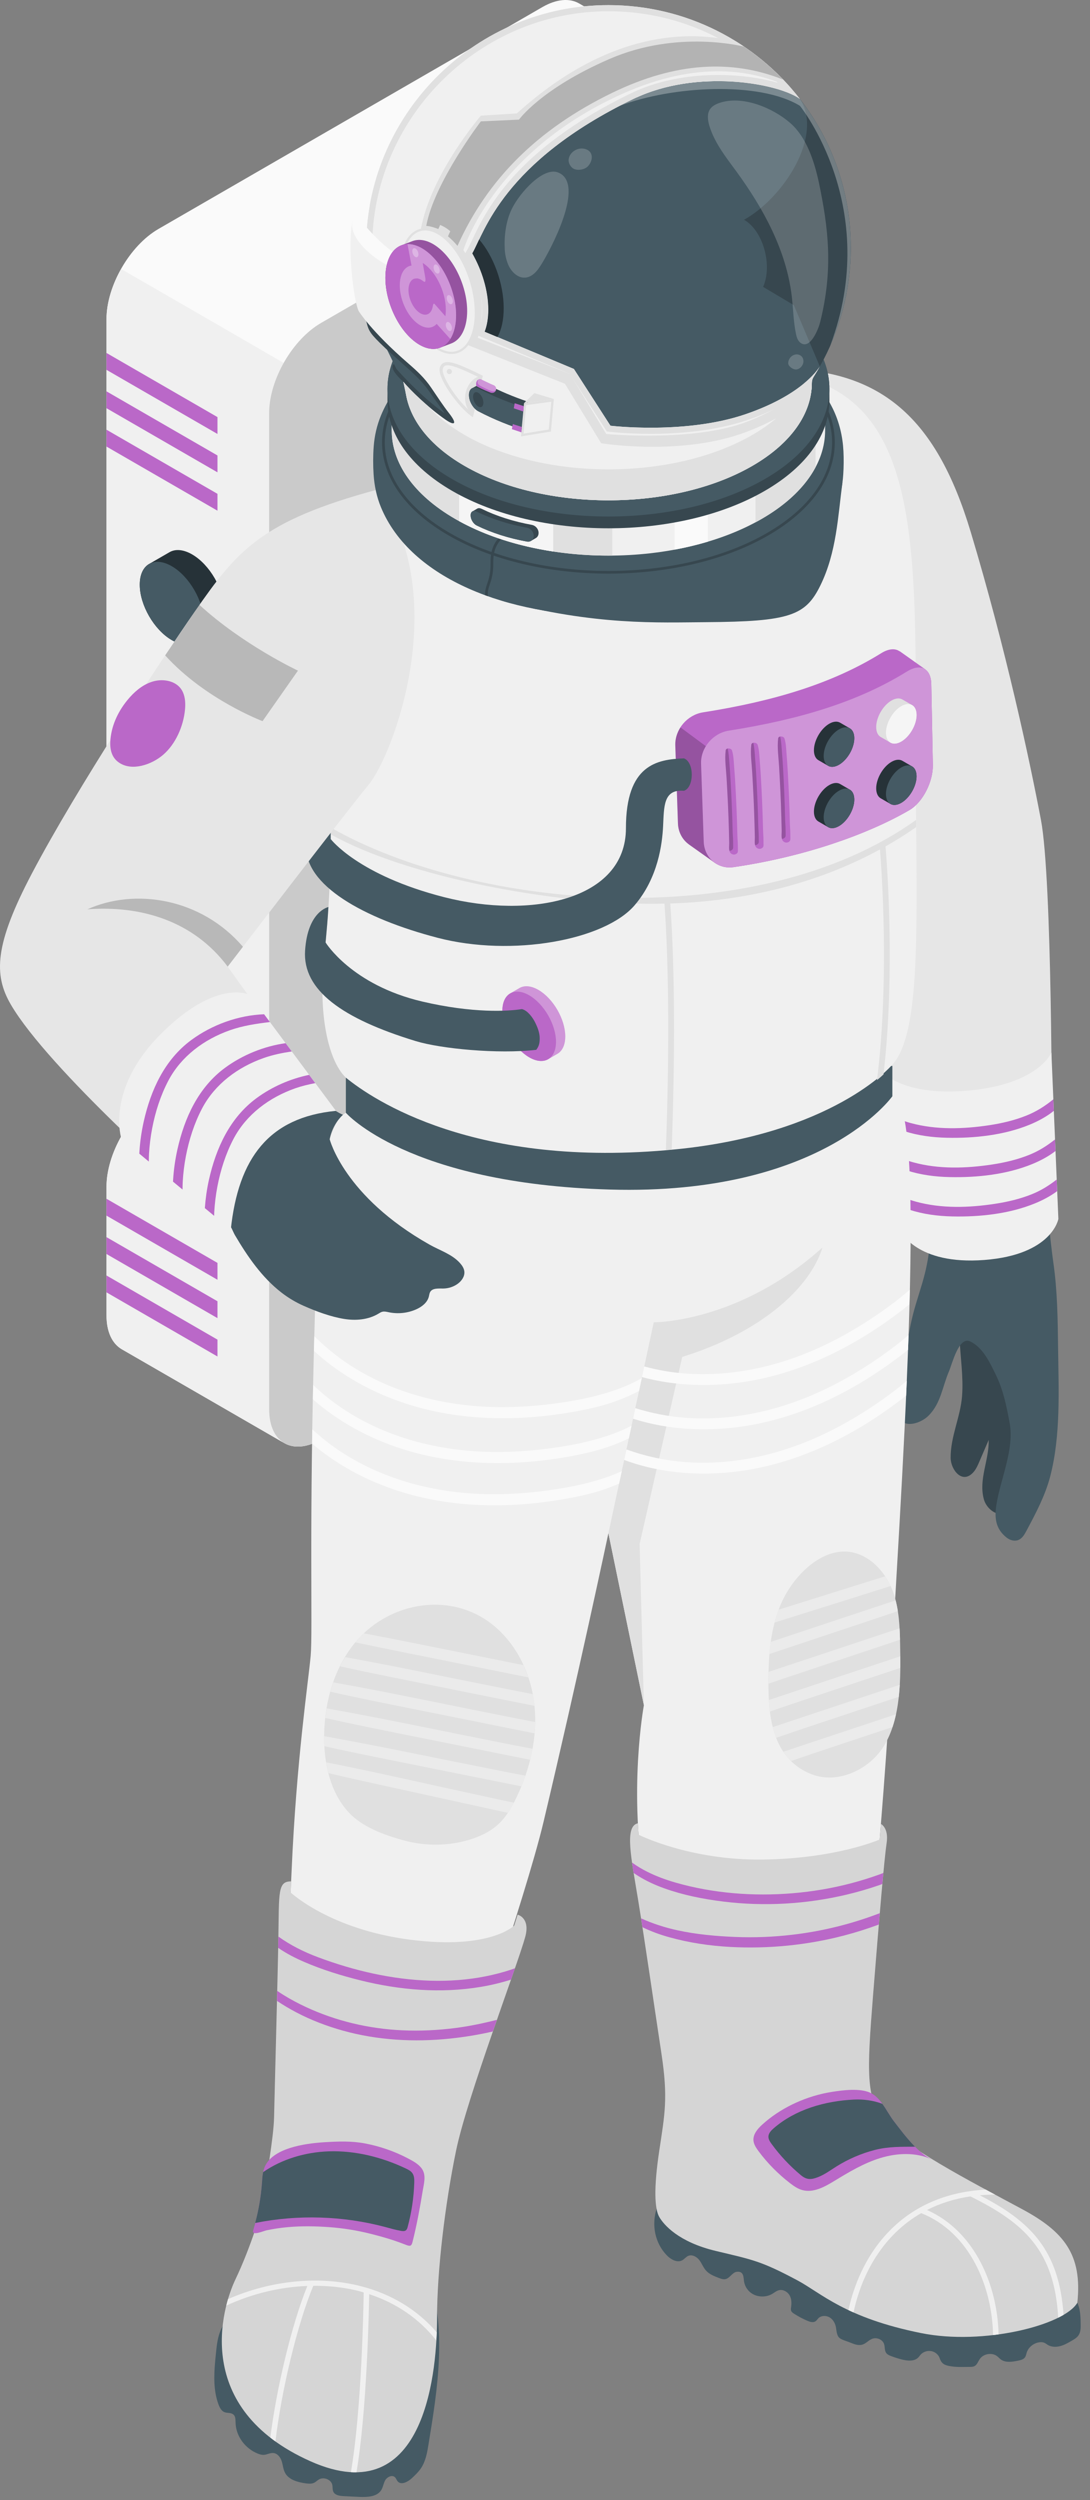 <svg width="72" height="165" viewBox="0 0 72 165" fill="none" xmlns="http://www.w3.org/2000/svg">
<rect x="0" y="0" width="72" height="165" fill="#808080" stroke="none"/>
<path d="M50.004 65.919C50.004 64.824 49.619 64.054 48.998 63.695C48.376 63.336 38.873 57.844 38.246 57.488C37.624 57.135 36.769 57.189 35.825 57.734L10.469 72.373C8.571 73.469 7.033 76.133 7.033 78.324L7.034 86.819C7.034 87.914 7.418 88.684 8.04 89.043C8.661 89.402 18.161 94.886 18.782 95.245C19.404 95.604 20.263 95.552 21.212 95.004L46.569 80.365C48.466 79.269 50.004 76.605 50.004 74.414L50.004 65.919Z" fill="#FAFAFA"/>
<path d="M17.774 84.526V93.016C17.774 94.061 18.118 94.814 18.7 95.198C17.576 94.55 8.65 89.393 8.042 89.049C7.421 88.679 7.037 87.912 7.037 86.815V78.325C7.037 77.254 7.407 76.077 8.002 75.019C11.85 77.241 15.553 79.37 18.74 81.221C18.145 82.265 17.774 83.455 17.774 84.526Z" fill="#F0F0F0"/>
<path d="M21.213 78.575L46.57 63.935C47.518 63.388 48.377 63.336 48.999 63.695C49.621 64.053 50.005 64.823 50.005 65.919L50.006 74.413C50.006 76.604 48.468 79.268 46.57 80.364L21.213 95.004C20.265 95.552 19.406 95.603 18.784 95.244C18.162 94.885 17.778 94.116 17.778 93.02L17.777 84.526C17.777 82.335 19.315 79.671 21.213 78.575Z" fill="#E0E0E0"/>
<path opacity="0.1" d="M21.213 78.575L46.57 63.935C47.518 63.388 48.377 63.336 48.999 63.695C49.621 64.053 50.005 64.823 50.005 65.919L50.006 74.413C50.006 76.604 48.468 79.268 46.57 80.364L21.213 95.004C20.265 95.552 19.406 95.603 18.784 95.244C18.162 94.885 17.778 94.116 17.778 93.02L17.777 84.526C17.777 82.335 19.315 79.671 21.213 78.575Z" fill="black"/>
<path d="M14.365 86.995V85.881L7.033 81.648V82.761L14.365 86.995Z" fill="#BA68C8"/>
<path d="M14.365 89.526V88.413L7.033 84.179V85.293L14.365 89.526Z" fill="#BA68C8"/>
<path d="M14.365 83.349L7.033 79.116V80.229L14.365 84.462V83.349Z" fill="#BA68C8"/>
<path d="M50.004 8.655C50.004 7.559 49.619 6.79 48.998 6.431C48.376 6.072 38.873 0.58 38.246 0.223C37.624 -0.13 36.77 -0.076 35.825 0.469L10.469 15.109C8.571 16.204 7.033 18.868 7.033 21.06L7.034 68.946C7.034 70.042 7.418 70.811 8.04 71.17C8.662 71.529 18.161 77.013 18.782 77.373C19.404 77.731 20.263 77.68 21.212 77.132L46.569 62.492C48.466 61.397 50.004 58.733 50.004 56.541L50.004 8.655Z" fill="#FAFAFA"/>
<path d="M17.774 27.261V75.143C17.774 76.188 18.118 76.941 18.7 77.325C17.576 76.677 8.65 71.519 8.042 71.176C7.421 70.806 7.037 70.039 7.037 68.941V21.06C7.037 19.988 7.407 18.812 8.002 17.754C11.85 19.976 15.553 22.104 18.74 23.956C18.145 25 17.774 26.19 17.774 27.261Z" fill="#F0F0F0"/>
<path d="M21.213 21.311L46.57 6.671C47.518 6.123 48.377 6.071 48.999 6.43C49.621 6.789 50.005 7.559 50.005 8.654L50.006 56.541C50.006 58.732 48.468 61.396 46.57 62.492L21.213 77.131C20.265 77.679 19.406 77.731 18.784 77.372C18.162 77.013 17.778 76.243 17.778 75.148L17.777 27.261C17.777 25.07 19.315 22.406 21.213 21.311Z" fill="#E0E0E0"/>
<path opacity="0.1" d="M21.213 21.311L46.57 6.671C47.518 6.123 48.377 6.071 48.999 6.43C49.621 6.789 50.005 7.559 50.005 8.654L50.006 56.541C50.006 58.732 48.468 61.396 46.57 62.492L21.213 77.131C20.265 77.679 19.406 77.731 18.784 77.372C18.162 77.013 17.778 76.243 17.778 75.148L17.777 27.261C17.777 25.07 19.315 22.406 21.213 21.311Z" fill="black"/>
<path d="M9.721 54.14L15.092 57.241V63.443L9.721 60.342V54.14Z" fill="#455A64"/>
<path d="M9.721 61.786L15.092 64.887V66.248L9.721 63.147V61.786Z" fill="#455A64"/>
<path d="M9.721 64.368L15.092 67.469V68.83L9.721 65.729V64.368Z" fill="#455A64"/>
<path d="M14.365 31.173V30.06L7.033 25.827V26.94L14.365 31.173Z" fill="#BA68C8"/>
<path d="M14.365 33.705V32.592L7.033 28.359V29.472L14.365 33.705Z" fill="#BA68C8"/>
<path d="M14.365 27.528L7.033 23.294V24.408L14.365 28.641V27.528Z" fill="#BA68C8"/>
<path d="M9.851 37.22C9.469 37.44 9.232 37.914 9.232 38.587C9.232 39.934 10.178 41.571 11.344 42.244C11.927 42.581 12.455 42.613 12.837 42.392C13.069 42.258 13.951 41.749 14.184 41.615C14.566 41.394 14.802 40.921 14.802 40.248C14.802 38.901 13.857 37.264 12.691 36.59C12.108 36.254 11.58 36.222 11.198 36.443C10.966 36.576 10.083 37.086 9.851 37.22Z" fill="#263238"/>
<path d="M11.344 42.244C11.927 42.581 12.455 42.613 12.837 42.392C13.219 42.171 13.456 41.699 13.456 41.025C13.456 39.679 12.51 38.041 11.344 37.368C10.761 37.031 10.233 36.999 9.851 37.22C9.469 37.441 9.232 37.914 9.232 38.587C9.232 39.934 10.178 41.571 11.344 42.244Z" fill="#455A64"/>
<path d="M9.851 45.906C9.469 46.127 9.232 46.6 9.232 47.273C9.232 48.62 10.178 50.257 11.344 50.931C11.927 51.267 12.455 51.299 12.837 51.078C13.069 50.944 13.951 50.435 14.184 50.301C14.566 50.081 14.802 49.607 14.802 48.934C14.802 47.587 13.857 45.95 12.691 45.277C12.108 44.94 11.58 44.908 11.198 45.129C10.966 45.263 10.083 45.772 9.851 45.906Z" fill="#BA68C8"/>
<path opacity="0.3" d="M9.851 45.906C9.469 46.127 9.232 46.6 9.232 47.273C9.232 48.62 10.178 50.257 11.344 50.931C11.927 51.267 12.455 51.299 12.837 51.078C13.069 50.944 13.951 50.435 14.184 50.301C14.566 50.081 14.802 49.607 14.802 48.934C14.802 47.587 13.857 45.95 12.691 45.277C12.108 44.94 11.58 44.908 11.198 45.129C10.966 45.263 10.083 45.772 9.851 45.906Z" fill="white"/>
<path d="M11.344 50.931C11.927 51.267 12.455 51.299 12.837 51.078C13.219 50.858 13.456 50.385 13.456 49.712C13.456 48.365 12.51 46.728 11.344 46.054C10.761 45.718 10.233 45.686 9.851 45.906C9.469 46.127 9.232 46.6 9.232 47.273C9.232 48.62 10.178 50.257 11.344 50.931Z" fill="#BA68C8"/>
<path d="M63.501 87.23C63.377 87.549 63.373 87.903 63.384 88.246C63.426 89.55 63.652 90.853 63.548 92.153C63.437 93.538 62.785 94.805 62.795 96.218C62.801 97.013 63.587 98.02 64.332 97.123C64.488 96.934 64.587 96.706 64.684 96.481C64.891 95.999 65.099 95.516 65.307 95.034C65.345 96.362 64.627 97.629 64.989 98.951C65.162 99.583 65.866 100.126 66.464 99.856C66.856 99.678 67.047 99.24 67.203 98.84C67.389 98.363 67.575 97.886 67.762 97.41C68.021 96.744 68.282 96.077 68.463 95.386C69.113 92.905 68.665 90.158 67.261 88.012C66.889 87.442 66.43 86.897 65.811 86.615C65.065 86.275 63.877 86.327 63.513 87.199C63.509 87.21 63.505 87.22 63.501 87.23Z" fill="#37474F"/>
<path d="M69.579 83.334C69.387 81.999 69.059 78.672 68.75 75.506C66.282 75.519 63.781 75.644 61.32 75.537C61.482 76.024 61.38 76.673 61.416 77.184C61.47 77.962 61.515 78.741 61.528 79.521C61.553 81.032 61.462 82.554 61.098 84.026C60.872 84.945 60.541 85.835 60.307 86.752C59.847 88.552 59.762 90.427 59.367 92.242C59.304 92.53 59.233 92.822 59.256 93.116C59.356 94.392 60.741 94.036 61.348 93.419C62.155 92.6 62.251 91.514 62.684 90.507C62.895 90.018 63.333 88.176 64.082 88.53C64.928 88.93 65.382 89.924 65.773 90.719C66.281 91.756 66.486 92.802 66.693 93.918C67.011 95.636 66.094 97.599 65.822 99.282C65.679 100.165 65.752 100.891 66.489 101.477C66.708 101.65 67.012 101.742 67.27 101.636C67.524 101.533 67.672 101.274 67.801 101.033C68.418 99.877 69.041 98.708 69.372 97.44C70.075 94.737 69.927 91.735 69.892 88.966C69.869 87.087 69.849 85.197 69.579 83.334Z" fill="#455A64"/>
<path d="M50.125 24.386C58.001 23.91 61.817 27.444 64.128 35.132C66.439 42.819 68.015 50.175 68.761 54.118C69.507 58.061 69.479 74.716 69.479 74.716L58.842 76.103L56.061 55.549L51.759 41.463L50.125 24.386Z" fill="#E6E6E6"/>
<path d="M58.09 70.548C58.09 70.548 59.344 72.401 63.986 71.975C68.628 71.548 69.45 69.467 69.45 69.467L69.911 80.447C69.911 80.447 69.509 82.812 65.018 83.156C60.527 83.5 59.486 81.25 59.486 81.25L58.09 70.548Z" fill="#F0F0F0"/>
<path d="M69.832 78.612L69.8 77.846C69.301 78.237 68.769 78.571 68.162 78.815C67.377 79.13 66.555 79.323 65.719 79.45C64 79.712 62.192 79.771 60.501 79.307C60.054 79.184 59.616 79.016 59.205 78.801C59.19 78.793 59.177 78.783 59.162 78.776L59.258 79.515C59.528 79.64 59.802 79.754 60.084 79.845C60.993 80.137 61.946 80.261 62.899 80.282C64.718 80.323 66.68 80.113 68.374 79.417C68.858 79.218 69.378 78.952 69.832 78.612Z" fill="#BA68C8"/>
<path d="M58.56 74.155C58.933 74.356 59.325 74.523 59.729 74.653C60.638 74.946 61.591 75.069 62.543 75.09C64.363 75.131 66.324 74.921 68.019 74.225C68.552 74.006 69.127 73.704 69.611 73.313L69.579 72.552C69.042 72.99 68.468 73.358 67.806 73.623C67.021 73.938 66.199 74.131 65.364 74.259C63.644 74.52 61.836 74.579 60.146 74.116C59.698 73.993 59.261 73.824 58.849 73.609C58.715 73.54 58.588 73.46 58.459 73.381L58.56 74.155Z" fill="#BA68C8"/>
<path d="M62.721 77.686C64.54 77.727 66.502 77.517 68.197 76.821C68.705 76.612 69.252 76.328 69.722 75.963L69.69 75.199C69.172 75.613 68.619 75.964 67.984 76.219C67.199 76.534 66.377 76.727 65.541 76.854C63.822 77.115 62.014 77.175 60.324 76.711C59.876 76.588 59.438 76.42 59.027 76.205C58.953 76.166 58.883 76.119 58.81 76.079L58.909 76.835C59.232 76.997 59.564 77.139 59.907 77.249C60.815 77.541 61.769 77.665 62.721 77.686Z" fill="#BA68C8"/>
<path d="M22.845 73.441C20.957 74.491 20.943 81.836 20.791 87.083C20.392 100.807 20.672 107.626 20.521 109.289C20.371 110.951 19.58 116.196 19.264 123.427C18.87 132.425 18.635 136.345 18.635 136.345C18.635 136.345 20.179 137.763 23.405 138.187C26.631 138.611 30.188 138.279 30.188 138.279C30.188 138.279 34.715 125.237 35.901 120.25C38.176 110.678 40.188 101.19 40.188 101.19L42.532 112.543C42.532 112.543 41.468 118.246 42.622 124.639C43.915 131.811 44.584 136.657 44.584 136.657C44.584 136.657 48.873 138.211 51.842 138.147C55.671 138.065 56.691 137.028 56.691 137.028C56.691 137.028 58.45 119.378 58.88 110.124C59.283 101.439 61.495 72.339 58.943 72.35L22.845 73.441Z" fill="#F0F0F0"/>
<path d="M43.183 87.27L40.188 101.19L42.532 112.543L42.25 101.902L45.064 89.555C50.246 87.945 53.498 85.02 54.329 82.332C48.794 87.317 43.183 87.27 43.183 87.27Z" fill="#E0E0E0"/>
<path d="M41.072 97.095L40.896 97.914C40.605 98.04 40.31 98.155 40.012 98.262C39.086 98.587 38.121 98.79 37.157 98.954C33.58 99.567 29.804 99.524 26.326 98.403C24.264 97.742 22.274 96.697 20.617 95.278C20.621 94.972 20.625 94.654 20.628 94.332C21.34 94.99 22.113 95.58 22.951 96.085C25.752 97.788 29.011 98.564 32.275 98.614C34.031 98.637 35.799 98.469 37.528 98.151C38.347 98.002 39.158 97.799 39.95 97.535C40.329 97.409 40.708 97.263 41.072 97.095Z" fill="#FAFAFA"/>
<path d="M41.719 94.092L41.539 94.926C41.115 95.14 40.667 95.316 40.22 95.473C39.294 95.798 38.33 96.001 37.365 96.169C33.788 96.781 30.012 96.735 26.534 95.618C24.406 94.933 22.356 93.839 20.668 92.35C20.672 92.041 20.679 91.727 20.687 91.409C21.437 92.121 22.263 92.756 23.159 93.3C25.959 95.002 29.219 95.779 32.483 95.825C34.239 95.851 36.007 95.683 37.736 95.366C38.555 95.217 39.366 95.01 40.158 94.749C40.548 94.62 40.935 94.466 41.31 94.294C41.448 94.229 41.585 94.165 41.719 94.092Z" fill="#FAFAFA"/>
<path d="M42.395 90.942L42.212 91.796C42.109 91.853 42.002 91.91 41.891 91.964C41.462 92.174 41.014 92.354 40.563 92.515C39.637 92.84 38.673 93.043 37.709 93.207C34.131 93.82 30.355 93.777 26.877 92.656C24.635 91.937 22.477 90.763 20.736 89.152C20.748 88.834 20.755 88.513 20.763 88.188C21.586 89.007 22.5 89.73 23.499 90.338C26.303 92.041 29.563 92.817 32.827 92.867C34.583 92.89 36.35 92.722 38.08 92.404C38.898 92.255 39.71 92.052 40.502 91.788C40.892 91.658 41.278 91.508 41.653 91.333C41.86 91.237 42.063 91.137 42.262 91.026C42.304 91 42.35 90.973 42.395 90.942Z" fill="#FAFAFA"/>
<path d="M59.896 91.13C59.885 91.455 59.869 91.781 59.854 92.11C59.643 92.274 59.429 92.439 59.215 92.599C56.303 94.773 52.917 96.445 49.313 97.026C46.635 97.455 43.784 97.306 41.228 96.353L41.378 95.66C42.625 96.112 43.918 96.391 45.25 96.494C48.521 96.739 51.777 95.951 54.704 94.512C56.284 93.736 57.78 92.787 59.181 91.716C59.426 91.528 59.663 91.329 59.896 91.13Z" fill="#FAFAFA"/>
<path d="M60.1 85.115C60.093 85.436 60.085 85.758 60.074 86.079C59.79 86.313 59.504 86.535 59.213 86.753C56.301 88.926 52.915 90.598 49.311 91.179C47.038 91.543 44.643 91.489 42.404 90.885V90.881L42.553 90.181C43.43 90.422 44.333 90.579 45.247 90.648C48.518 90.892 51.774 90.105 54.701 88.666C56.282 87.889 57.777 86.941 59.178 85.873C59.492 85.628 59.798 85.375 60.1 85.115Z" fill="#FAFAFA"/>
<path d="M60.015 88.111C60.004 88.432 59.992 88.757 59.981 89.083C59.728 89.286 59.472 89.485 59.215 89.676C56.304 91.849 52.918 93.521 49.313 94.102C46.838 94.5 44.217 94.401 41.815 93.632L41.964 92.935C43.027 93.268 44.129 93.482 45.25 93.57C48.521 93.815 51.778 93.027 54.705 91.589C56.285 90.812 57.781 89.863 59.181 88.792C59.464 88.574 59.744 88.344 60.015 88.111Z" fill="#FAFAFA"/>
<path d="M23.6 108.242C22.103 109.946 21.439 112.265 21.411 114.532C21.388 116.349 21.795 118.263 23.022 119.602C23.919 120.581 25.389 121.111 26.651 121.457C28.055 121.844 29.569 121.845 30.968 121.43C31.683 121.218 32.381 120.895 32.927 120.386C33.447 119.901 33.808 119.272 34.115 118.63C35.013 116.753 35.516 114.651 35.307 112.58C35.099 110.509 34.133 108.479 32.496 107.193C29.776 105.058 25.833 105.702 23.6 108.242Z" fill="#E0E0E0"/>
<path d="M33.727 110.469C34.117 110.547 34.506 110.625 34.896 110.703C34.803 110.427 34.696 110.156 34.575 109.892C34.477 109.873 34.38 109.855 34.283 109.836C33.148 109.609 32.012 109.381 30.877 109.154C28.617 108.702 26.361 108.232 24.095 107.81C24.074 107.806 24.053 107.803 24.032 107.799C23.884 107.94 23.74 108.088 23.603 108.243C23.561 108.292 23.526 108.345 23.485 108.394C24.622 108.638 25.762 108.868 26.901 109.098C29.175 109.557 31.451 110.012 33.727 110.469ZM29.553 118.024C27.302 117.532 25.054 117.022 22.797 116.562C22.38 116.477 21.964 116.395 21.547 116.31C21.587 116.55 21.636 116.788 21.696 117.022C21.829 117.053 21.962 117.086 22.095 117.117C23.254 117.388 24.417 117.642 25.579 117.898C27.846 118.397 30.113 118.892 32.38 119.388C32.77 119.473 33.159 119.558 33.549 119.643C33.693 119.428 33.823 119.205 33.943 118.975C33.61 118.906 33.278 118.837 32.947 118.764C31.816 118.518 30.685 118.271 29.553 118.024ZM29.848 116.232C27.589 115.78 25.332 115.309 23.066 114.888C22.516 114.785 21.965 114.683 21.414 114.585C21.413 114.805 21.417 115.025 21.428 115.246C21.744 115.316 22.059 115.387 22.375 115.455C23.538 115.705 24.706 115.94 25.872 116.175C28.147 116.635 30.423 117.09 32.698 117.546C33.28 117.663 33.861 117.78 34.443 117.896C34.538 117.664 34.627 117.43 34.709 117.193C34.223 117.101 33.737 117.01 33.255 116.914C32.119 116.687 30.983 116.459 29.848 116.232ZM26.711 110.859C28.985 111.318 31.261 111.773 33.537 112.23C34.128 112.348 34.719 112.467 35.31 112.585C35.31 112.584 35.31 112.583 35.31 112.581C35.284 112.323 35.246 112.065 35.197 111.81C34.828 111.74 34.46 111.67 34.093 111.597C32.958 111.37 31.822 111.142 30.686 110.915C28.427 110.463 26.171 109.993 23.905 109.571C23.535 109.502 23.165 109.436 22.794 109.368C22.675 109.565 22.565 109.766 22.462 109.973C22.713 110.027 22.963 110.084 23.213 110.138C24.377 110.389 25.544 110.623 26.711 110.859ZM30.174 114.427C27.915 113.975 25.658 113.504 23.393 113.083C22.787 112.971 22.181 112.857 21.574 112.749C21.538 112.96 21.514 113.172 21.49 113.383C21.894 113.473 22.297 113.563 22.701 113.65C23.864 113.901 25.032 114.135 26.198 114.371C28.473 114.83 30.749 115.285 33.024 115.742C33.678 115.873 34.331 116.005 34.985 116.134C34.996 116.136 35.006 116.139 35.017 116.141C35.077 115.9 35.13 115.658 35.174 115.415C34.642 115.313 34.11 115.214 33.581 115.108C32.445 114.881 31.31 114.654 30.174 114.427ZM33.818 113.355C32.682 113.127 31.547 112.9 30.411 112.673C28.152 112.221 25.896 111.75 23.63 111.329C23.091 111.229 22.552 111.129 22.012 111.032C21.941 111.236 21.88 111.442 21.822 111.65C22.195 111.732 22.566 111.816 22.938 111.896C24.102 112.147 25.269 112.381 26.436 112.617C28.71 113.076 30.986 113.531 33.262 113.987C33.915 114.119 34.569 114.251 35.222 114.38C35.252 114.386 35.282 114.393 35.312 114.399C35.334 114.149 35.346 113.899 35.349 113.649C34.838 113.551 34.326 113.456 33.818 113.355Z" fill="#EBEBEB"/>
<path d="M50.818 109.244C50.768 109.889 50.755 110.54 50.758 111.183C50.767 112.901 50.935 114.762 52.078 116.045C52.544 116.568 53.155 116.962 53.825 117.171C55.475 117.685 57.396 116.756 58.324 115.328C59.557 113.431 59.495 110.669 59.457 108.504C59.437 107.366 59.387 106.209 59.017 105.133C58.474 103.552 56.999 102.081 55.202 102.457C53.654 102.781 52.334 104.265 51.685 105.64C51.153 106.766 50.916 107.996 50.818 109.244Z" fill="#E0E0E0"/>
<path d="M54.397 107.971C56.033 107.425 57.672 106.884 59.306 106.331C59.269 106.092 59.221 105.856 59.161 105.623C58.733 105.764 58.305 105.905 57.877 106.047C55.674 106.777 53.472 107.511 51.27 108.243C51.151 108.283 51.033 108.322 50.914 108.362C50.877 108.627 50.849 108.894 50.826 109.162C50.918 109.131 51.009 109.099 51.101 109.068C52.2 108.702 53.298 108.336 54.397 107.971Z" fill="#EBEBEB"/>
<path d="M51.437 106.234C51.333 106.513 51.243 106.796 51.168 107.083C52.033 106.812 52.898 106.54 53.763 106.269C55.452 105.738 57.142 105.212 58.829 104.673C58.726 104.453 58.606 104.238 58.47 104.034C58.071 104.157 57.674 104.281 57.275 104.405C55.329 105.013 53.383 105.624 51.437 106.234Z" fill="#EBEBEB"/>
<path d="M58.954 113.983C59.045 113.709 59.122 113.427 59.184 113.138C57.419 113.724 55.653 114.311 53.888 114.899C53.256 115.109 52.623 115.318 51.991 115.53C51.909 115.558 51.826 115.584 51.744 115.611C51.845 115.761 51.955 115.907 52.078 116.044C52.134 116.108 52.199 116.163 52.26 116.223C52.747 116.056 53.233 115.886 53.719 115.724C54.818 115.358 55.917 114.992 57.015 114.626C57.661 114.411 58.308 114.197 58.954 113.983Z" fill="#EBEBEB"/>
<path d="M55.008 109.699C56.489 109.206 57.971 108.716 59.45 108.218C59.444 107.968 59.435 107.718 59.42 107.468C59.11 107.57 58.798 107.673 58.488 107.776C56.285 108.506 54.083 109.239 51.881 109.972C51.509 110.095 51.138 110.219 50.766 110.343C50.76 110.603 50.757 110.863 50.758 111.122C51.076 111.012 51.394 110.903 51.712 110.797C52.811 110.431 53.91 110.065 55.008 109.699Z" fill="#EBEBEB"/>
<path d="M53.008 114.1C54.107 113.734 55.206 113.368 56.304 113.002C57.325 112.662 58.347 112.326 59.368 111.987C59.396 111.724 59.417 111.46 59.432 111.196C57.346 111.887 55.262 112.581 53.177 113.275C52.544 113.485 51.912 113.695 51.28 113.907C51.2 113.933 51.12 113.958 51.041 113.984C51.103 114.227 51.175 114.465 51.265 114.695C51.848 114.498 52.428 114.294 53.008 114.1Z" fill="#EBEBEB"/>
<path d="M55.673 111.34C56.938 110.919 58.205 110.5 59.47 110.078C59.472 109.819 59.472 109.563 59.469 109.312C59.364 109.347 59.258 109.382 59.152 109.417C56.949 110.146 54.747 110.88 52.545 111.613C51.959 111.807 51.373 112.002 50.787 112.198C50.802 112.452 50.824 112.706 50.855 112.958C51.363 112.784 51.87 112.607 52.376 112.438C53.475 112.072 54.574 111.706 55.673 111.34Z" fill="#EBEBEB"/>
<path d="M44.052 148.854C44.312 149.122 44.729 149.357 45.063 149.176C45.211 149.096 45.309 148.948 45.463 148.883C45.725 148.773 46.031 148.948 46.197 149.167C46.364 149.386 46.454 149.653 46.64 149.858C46.862 150.103 47.192 150.23 47.509 150.35C47.633 150.396 47.766 150.444 47.898 150.423C48.214 150.372 48.364 149.961 48.684 149.932C49.159 149.889 49.103 150.336 49.154 150.609C49.213 150.923 49.411 151.215 49.697 151.387C50.083 151.62 50.612 151.623 51.002 151.396C51.151 151.309 51.285 151.19 51.455 151.149C51.73 151.082 52.023 151.253 52.157 151.489C52.291 151.724 52.294 152.006 52.255 152.271C52.244 152.352 52.229 152.437 52.26 152.513C52.293 152.594 52.372 152.649 52.447 152.698C52.727 152.878 53.023 153.036 53.332 153.168C53.498 153.239 53.7 153.301 53.854 153.209C53.945 153.155 53.997 153.059 54.072 152.987C54.252 152.818 54.559 152.811 54.778 152.932C54.998 153.052 55.136 153.276 55.198 153.508C55.262 153.746 55.241 154.123 55.452 154.3C55.602 154.426 55.918 154.509 56.103 154.582C56.33 154.671 56.563 154.78 56.814 154.766C57.164 154.746 57.307 154.481 57.606 154.359C57.902 154.238 58.291 154.4 58.393 154.688C58.466 154.893 58.412 155.141 58.554 155.312C58.629 155.404 58.747 155.453 58.861 155.497C59.088 155.583 59.321 155.657 59.557 155.718C59.927 155.815 60.377 155.862 60.645 155.602C60.712 155.537 60.761 155.457 60.825 155.389C60.995 155.207 61.273 155.121 61.526 155.171C61.778 155.221 61.994 155.406 62.071 155.638C62.206 156.043 62.437 156.116 62.879 156.18C63.286 156.238 63.7 156.208 64.109 156.211C64.616 156.215 64.54 155.802 64.858 155.542C65.129 155.319 65.584 155.284 65.867 155.506C65.953 155.572 66.022 155.656 66.11 155.72C66.418 155.946 66.857 155.88 67.239 155.802C67.411 155.767 67.6 155.722 67.701 155.586C67.768 155.496 67.783 155.382 67.816 155.277C67.921 154.934 68.243 154.659 68.616 154.592C68.733 154.571 68.858 154.569 68.968 154.613C69.062 154.65 69.139 154.718 69.226 154.768C69.464 154.906 69.769 154.909 70.038 154.837C70.307 154.765 70.55 154.626 70.788 154.488C70.953 154.392 71.123 154.292 71.231 154.141C71.386 153.925 71.388 153.647 71.384 153.387C71.376 152.779 71.355 152.107 70.933 151.609C70.499 151.098 69.817 150.762 69.207 150.476C65.103 148.547 60.529 147.728 56.14 146.47C52.925 145.549 49.683 144.371 46.328 144.542C45.267 144.596 43.721 144.672 43.373 145.766C43.037 146.826 43.243 148.021 44.052 148.854Z" fill="#455A64"/>
<path d="M42.135 120.334C41.229 120.527 41.702 122.644 42.15 125.384C42.598 128.124 43.24 132.563 43.689 135.514C44.137 138.465 43.918 139.482 43.545 141.964C43.171 144.447 43.246 145.784 43.545 146.31C43.844 146.835 44.824 147.972 47.282 148.558C49.741 149.145 50.258 149.213 52.668 150.496C54.242 151.334 55.808 152.967 60.853 153.981C64.952 154.806 70.296 153.462 71.163 151.977C71.503 148.795 70.275 147.282 67.517 145.8C63.996 143.908 59.602 141.648 58.403 140.043C57.205 138.437 57.257 136.874 57.667 131.721C58.102 126.247 58.42 122.606 58.568 121.623C58.715 120.639 58.19 120.375 58.19 120.375L58.106 121.404C58.106 121.404 55.275 122.657 50.416 122.727C45.557 122.797 42.181 121.086 42.181 121.086L42.135 120.334Z" fill="#E0E0E0"/>
<path opacity="0.05" d="M42.135 120.334C41.229 120.527 41.702 122.644 42.15 125.384C42.598 128.124 43.24 132.563 43.689 135.514C44.137 138.465 43.918 139.482 43.545 141.964C43.171 144.447 43.246 145.784 43.545 146.31C43.844 146.835 44.824 147.972 47.282 148.558C49.741 149.145 50.258 149.213 52.668 150.496C54.242 151.334 55.808 152.967 60.853 153.981C64.952 154.806 70.296 153.462 71.163 151.977C71.503 148.795 70.275 147.282 67.517 145.8C63.996 143.908 59.602 141.648 58.403 140.043C57.205 138.437 57.257 136.874 57.667 131.721C58.102 126.247 58.42 122.606 58.568 121.623C58.715 120.639 58.19 120.375 58.19 120.375L58.106 121.404C58.106 121.404 55.275 122.657 50.416 122.727C45.557 122.797 42.181 121.086 42.181 121.086L42.135 120.334Z" fill="black"/>
<path d="M64.722 144.885C65.046 144.856 65.383 144.844 65.728 144.841C65.523 144.731 65.319 144.621 65.114 144.51C59.687 144.797 56.904 148.538 56.043 152.462C56.152 152.513 56.264 152.565 56.38 152.616C56.931 150.024 58.348 147.503 60.85 146.063C64.083 147.349 65.542 150.953 65.596 154.11C65.718 154.096 65.839 154.08 65.96 154.064C65.893 150.882 64.433 147.275 61.233 145.855C62.073 145.428 63.026 145.117 64.099 144.958C67.662 146.714 69.649 148.536 69.9 152.963C70.024 152.902 70.142 152.84 70.252 152.776C69.964 148.5 68.073 146.61 64.722 144.885Z" fill="#F0F0F0"/>
<path d="M58.05 127.017C58.072 126.759 58.093 126.508 58.114 126.266C56.264 126.976 54.319 127.459 52.332 127.69C51.081 127.836 49.82 127.888 48.561 127.835C47.287 127.783 45.998 127.667 44.755 127.397C43.932 127.218 43.113 126.958 42.346 126.606C42.376 126.797 42.406 126.991 42.437 127.191C42.993 127.465 43.583 127.68 44.2 127.852C45.508 128.216 46.872 128.421 48.233 128.494C50.767 128.63 53.324 128.377 55.769 127.737C56.543 127.534 57.303 127.292 58.05 127.017Z" fill="#BA68C8"/>
<path d="M41.748 122.924C41.779 123.143 41.815 123.373 41.853 123.612C41.953 123.679 42.052 123.744 42.149 123.805C42.688 124.141 43.268 124.407 43.871 124.623C45.124 125.073 46.446 125.335 47.773 125.499C50.489 125.834 53.26 125.672 55.916 125.044C56.646 124.871 57.367 124.662 58.074 124.418C58.144 124.394 58.213 124.365 58.282 124.34C58.306 124.079 58.329 123.84 58.35 123.612C58.268 123.642 58.188 123.677 58.106 123.706C57.49 123.928 56.864 124.123 56.229 124.29C54.963 124.624 53.665 124.842 52.355 124.951C49.77 125.166 47.092 124.959 44.605 124.242C43.971 124.059 43.347 123.829 42.761 123.536C42.419 123.365 42.09 123.169 41.781 122.949C41.77 122.941 41.759 122.932 41.748 122.924Z" fill="#BA68C8"/>
<path d="M54.605 138.122C53.03 138.436 51.498 139.174 50.345 140.224C50.038 140.504 49.742 140.857 49.769 141.258C49.787 141.522 49.945 141.758 50.106 141.975C50.694 142.766 51.4 143.481 52.195 144.092C52.437 144.277 52.693 144.457 52.992 144.539C53.716 144.74 54.458 144.336 55.091 143.951C56.065 143.358 57.054 142.761 58.157 142.424C59.261 142.088 60.51 142.035 61.55 142.518C60.586 142.07 59.656 140.788 59.04 139.99C58.587 139.404 58.206 138.433 57.462 138.107C56.769 137.805 55.666 137.947 54.944 138.062C54.83 138.08 54.718 138.1 54.605 138.122Z" fill="#BA68C8"/>
<path d="M59.04 139.99C58.791 139.668 58.562 139.232 58.285 138.849C57.697 138.626 57.032 138.537 56.418 138.567C54.477 138.661 52.532 139.225 51.104 140.464C50.935 140.611 50.766 140.789 50.758 141.005C50.752 141.186 50.861 141.35 50.969 141.499C51.52 142.255 52.169 142.947 52.898 143.554C53.277 143.87 53.569 143.869 54.036 143.686C54.473 143.516 54.85 143.235 55.24 142.989C56.01 142.506 56.889 142.12 57.797 141.89C58.701 141.661 59.542 141.685 60.442 141.679C59.901 141.132 59.413 140.473 59.04 139.99Z" fill="#455A64"/>
<path d="M14.209 155.883C14.127 156.82 14.104 157.767 14.419 158.652C14.473 158.804 14.539 158.957 14.653 159.077C14.869 159.304 15.088 159.196 15.321 159.297C15.577 159.409 15.549 159.656 15.563 159.95C15.604 160.793 16.19 161.592 17.014 161.928C17.147 161.982 17.289 162.025 17.433 162.016C17.641 162.002 17.834 161.881 18.041 161.894C18.33 161.912 18.529 162.18 18.61 162.442C18.692 162.703 18.705 162.986 18.842 163.226C19.092 163.664 19.669 163.824 20.192 163.897C20.378 163.922 20.578 163.94 20.747 163.86C20.869 163.803 20.96 163.699 21.077 163.633C21.391 163.457 21.862 163.645 21.945 163.98C21.985 164.143 21.947 164.324 22.03 164.472C22.15 164.689 22.457 164.728 22.716 164.741C23.042 164.757 23.369 164.773 23.695 164.789C24.235 164.815 24.881 164.793 25.169 164.363C25.306 164.158 25.326 163.902 25.448 163.689C25.569 163.477 25.888 163.32 26.078 163.483C26.17 163.563 26.197 163.691 26.28 163.778C26.515 164.026 26.942 163.798 27.194 163.566C27.417 163.361 27.639 163.15 27.806 162.902C28.12 162.435 28.216 161.872 28.305 161.326C28.614 159.437 28.921 157.541 28.995 155.628C29.032 154.667 29.009 153.703 28.895 152.747C28.827 152.176 28.788 151.547 28.505 151.027C28.163 150.396 27.368 150.254 26.678 150.191C24.625 150.004 22.526 149.821 20.519 150.269C19.476 150.502 18.483 150.901 17.528 151.358C16.73 151.74 15.943 152.173 15.317 152.774C15.04 153.041 14.794 153.341 14.629 153.68C14.38 154.187 14.32 154.754 14.264 155.31C14.245 155.5 14.226 155.691 14.209 155.883Z" fill="#455A64"/>
<path d="M19.232 124.169C18.341 124.156 18.437 124.903 18.389 127.828C18.341 130.753 18.134 138.283 18.105 139.715C18.076 141.146 17.558 143.766 17.519 144.634C17.48 145.503 16.486 148.49 15.56 150.419C14.633 152.349 12.704 158.946 20.489 162.431C28.273 165.916 28.869 156.073 28.869 152.966C28.869 149.859 29.398 145.457 30.127 141.932C30.855 138.408 34.189 129.685 34.695 127.828C35.041 126.561 34.192 126.365 34.192 126.365L33.967 127.082C33.967 127.082 32.378 128.7 27.081 128.015C21.784 127.33 19.202 124.903 19.202 124.903L19.232 124.169Z" fill="#E0E0E0"/>
<path opacity="0.05" d="M19.232 124.169C18.341 124.156 18.437 124.903 18.389 127.828C18.341 130.753 18.134 138.283 18.105 139.715C18.076 141.146 17.558 143.766 17.519 144.634C17.48 145.503 16.486 148.49 15.56 150.419C14.633 152.349 12.704 158.946 20.489 162.431C28.273 165.916 28.869 156.073 28.869 152.966C28.869 149.859 29.398 145.457 30.127 141.932C30.855 138.408 34.189 129.685 34.695 127.828C35.041 126.561 34.192 126.365 34.192 126.365L33.967 127.082C33.967 127.082 32.378 128.7 27.081 128.015C21.784 127.33 19.202 124.903 19.202 124.903L19.232 124.169Z" fill="black"/>
<path d="M21.414 141.384C22.334 141.328 23.211 141.291 24.121 141.465C25.099 141.652 26.048 141.98 26.92 142.436C27.273 142.621 27.68 142.832 27.892 143.17C28.162 143.599 27.995 144.142 27.92 144.601C27.739 145.716 27.532 146.835 27.257 147.934C27.186 148.218 27.124 148.274 26.831 148.162C26.568 148.061 26.305 147.961 26.037 147.872C25.517 147.699 24.987 147.553 24.454 147.42C23.568 147.198 22.661 147.053 21.747 146.987C20.831 146.921 19.909 146.905 18.994 146.989C18.527 147.031 18.064 147.1 17.607 147.197C17.386 147.245 16.604 147.597 16.726 147.195C17.032 146.187 17.226 145.148 17.301 144.102C17.326 143.766 17.339 143.423 17.45 143.102C17.91 141.767 20.153 141.462 21.414 141.384Z" fill="#BA68C8"/>
<path d="M27.364 144.065C27.372 143.834 27.367 143.585 27.221 143.399C27.12 143.271 26.964 143.191 26.812 143.119C25.237 142.371 23.478 141.926 21.714 141.985C20.168 142.037 18.62 142.495 17.38 143.357C17.331 143.602 17.318 143.853 17.301 144.102C17.237 144.982 17.085 145.856 16.857 146.712C16.865 146.71 16.874 146.71 16.882 146.708C19.697 146.147 22.658 146.239 25.428 146.974C25.783 147.069 26.135 147.173 26.498 147.234C26.6 147.251 26.715 147.262 26.799 147.206C26.876 147.154 26.905 147.062 26.928 146.976C27.185 146.024 27.332 145.046 27.364 144.065Z" fill="#455A64"/>
<path d="M23.854 150.888C21.092 150.174 17.883 150.497 15.062 151.737C15.021 151.874 14.982 152.018 14.945 152.167C16.64 151.379 18.492 150.937 20.302 150.868C19.274 153.394 18.257 157.638 17.858 160.878C17.967 160.963 18.079 161.046 18.195 161.129C18.576 157.837 19.635 153.399 20.695 150.859C21.748 150.85 22.782 150.966 23.758 151.218C23.848 151.242 23.933 151.274 24.023 151.3C24.008 152.329 23.887 159.044 23.18 163.158C23.305 163.165 23.428 163.168 23.547 163.166C24.23 159.144 24.364 152.735 24.386 151.411C26.192 152 27.699 153.042 28.822 154.466C28.833 154.279 28.842 154.099 28.848 153.928C27.575 152.45 25.876 151.41 23.854 150.888Z" fill="#F0F0F0"/>
<path d="M18.388 127.827C18.385 128.045 18.38 128.289 18.375 128.553C18.913 128.929 19.514 129.234 20.116 129.493C21.296 130 22.546 130.387 23.8 130.698C26.392 131.343 29.11 131.574 31.762 131.13C32.437 131.017 33.104 130.858 33.754 130.652C33.846 130.39 33.934 130.137 34.016 129.9C33.941 129.926 33.869 129.958 33.793 129.983C33.234 130.168 32.662 130.317 32.082 130.433C30.891 130.67 29.67 130.757 28.454 130.723C25.908 130.652 23.368 130.057 21.008 129.174C20.063 128.82 19.182 128.379 18.389 127.81C18.389 127.816 18.389 127.821 18.388 127.827Z" fill="#BA68C8"/>
<path d="M29.733 134.542C30.674 134.443 31.627 134.289 32.556 134.073C32.646 133.815 32.735 133.559 32.823 133.307C31.931 133.529 31.036 133.721 30.116 133.84C28.94 133.993 27.749 134.051 26.563 133.996C24.366 133.895 22.199 133.384 20.225 132.468C19.709 132.229 19.207 131.962 18.726 131.665C18.586 131.579 18.448 131.488 18.311 131.394C18.305 131.612 18.3 131.832 18.295 132.055C18.709 132.33 19.137 132.585 19.58 132.817C20.545 133.323 21.576 133.717 22.633 134.013C24.924 134.655 27.364 134.791 29.733 134.542Z" fill="#BA68C8"/>
<path d="M22.846 71.122V73.441C22.846 73.441 26.907 78.12 40.292 78.508C54.316 78.915 58.945 72.35 58.945 72.35V70.347L22.846 71.122Z" fill="#455A64"/>
<path d="M41 26.502C33.915 28.528 30.23 29.447 25.18 32.163C20.557 34.649 20.288 39.269 21.713 52.107C21.94 54.147 21.902 58.689 21.418 63.092C21.009 66.816 21.647 69.971 22.845 71.122C24.595 72.551 31.364 77.163 44.61 75.857C55.012 74.831 58.867 70.346 58.867 70.346C60.758 68.462 60.581 61.997 60.502 52.861C60.387 39.489 61.296 29.076 55.065 25.684C50.886 23.408 48.328 24.407 41 26.502Z" fill="#F0F0F0"/>
<path d="M60.514 54.3C60.514 54.237 60.513 54.176 60.512 54.113C49.913 61.692 31.404 60.073 21.84 54.612V54.613C21.842 54.753 21.843 54.899 21.843 55.045C21.843 55.05 21.843 55.056 21.843 55.062C26.863 57.876 36.4 59.648 43.092 59.648C43.359 59.648 43.625 59.641 43.892 59.636C44.199 63.933 44.209 69.765 43.986 75.889C44.113 75.885 44.24 75.88 44.369 75.874C44.591 69.758 44.582 63.929 44.275 59.629C49.087 59.476 53.89 58.373 58.126 56.06C58.243 57.5 58.752 64.683 57.931 71.286C58.1 71.148 58.243 71.021 58.362 70.908C59.152 64.068 58.571 56.772 58.493 55.861C59.184 55.47 59.859 55.047 60.516 54.588C60.516 54.493 60.515 54.396 60.514 54.3Z" fill="#E0E0E0"/>
<path d="M33.992 12.627C33.992 12.627 32.462 12.879 31.62 14.917C31.197 15.941 30.987 17.761 32.818 22.752C33.996 25.964 35.194 27.306 35.751 28.18C36.309 29.053 37.313 29.224 37.313 29.224L36.873 25.304L36.492 22.579C36.492 22.579 38.517 20.385 38.536 18.402C38.561 15.849 37.454 14.5 37.454 14.5L33.992 12.627Z" fill="#263238"/>
<path d="M33.472 12.804C32.243 9.095 40.298 4.424 44.432 7.258C45.994 5.341 49.434 6.402 49.663 8.474C50.942 7.944 52.687 9.875 52.035 11.374C52.993 11.085 54.518 12.594 53.506 13.872C52.776 14.795 52.958 15.601 54.076 15.808C53.918 17.137 51.537 17.201 51.154 16.194C51.102 16.975 50.543 16.599 49.955 16.088C45.883 15.838 41.66 16.255 37.54 16.231C37.54 16.231 33.481 12.812 33.472 12.804Z" fill="#263238"/>
<path d="M33.811 26.2C35.527 26.822 36.107 25.648 36.107 25.648L36.299 33.195C39.826 39.507 49.088 38.416 45.195 33.153L45.163 30.883C45.163 30.883 46.824 30.868 47.901 30.679C49.697 30.369 51.162 29.077 51.671 27.111C52.423 24.202 52.322 19.549 51.167 14.63C50.944 13.68 50.52 12.646 49.643 12.226C47.466 11.182 45.489 12.757 42.494 13.977C41.253 14.482 38.231 14.738 37.429 14.373C38.496 15.524 37.93 18.55 37.664 19.509C37.28 20.892 36.955 21.446 36.67 21.513C35.843 21.709 35.558 20.623 34.83 20.299C34.096 19.971 32.537 19.721 31.709 21.663C31.188 22.888 31.839 25.485 33.811 26.2Z" fill="#C8856A"/>
<path d="M42.782 30.634C37.971 29.745 36.848 27.332 36.848 27.332C37.192 29.956 41.282 32.173 45.178 31.988L45.163 30.884C45.163 30.884 44.729 30.994 42.782 30.634Z" fill="#AF6152"/>
<path d="M43.038 16.701L41.109 17.696C40.846 17.14 41.065 16.467 41.598 16.193C42.131 15.918 42.776 16.146 43.038 16.701Z" fill="#263238"/>
<path d="M50.114 17.121L48.098 16.277C48.31 15.705 48.934 15.43 49.491 15.662C50.048 15.895 50.327 16.548 50.114 17.121Z" fill="#263238"/>
<path d="M43.439 24.679L46.508 25.164C46.405 26.028 45.635 26.618 44.788 26.484C43.941 26.35 43.337 25.542 43.439 24.679Z" fill="#AF6152"/>
<path d="M45.378 26.459C45.194 25.752 44.549 25.239 43.791 25.259C43.687 25.261 43.585 25.276 43.486 25.297C43.65 25.899 44.15 26.382 44.788 26.483C44.992 26.516 45.191 26.504 45.378 26.459Z" fill="#FFA8A7"/>
<path d="M42.019 19.225C42.043 19.715 42.457 20.091 42.945 20.067C43.432 20.043 43.807 19.627 43.783 19.138C43.759 18.648 43.344 18.272 42.857 18.296C42.37 18.32 41.994 18.736 42.019 19.225Z" fill="#263238"/>
<path d="M48.26 18.899C48.284 19.389 48.698 19.766 49.186 19.742C49.673 19.718 50.048 19.301 50.024 18.812C49.999 18.323 49.585 17.946 49.098 17.97C48.538 17.998 48.232 18.337 48.26 18.899Z" fill="#263238"/>
<path d="M45.668 17.444L46.039 23.229L48.841 22.246C48.09 19.974 46.864 18.536 45.668 17.444Z" fill="#AF6152"/>
<path d="M61.517 45.15C61.508 44.681 61.361 44.364 61.127 44.195L61.135 44.188L59.431 42.98C59.431 42.98 59.425 42.986 59.424 42.987C59.131 42.777 58.701 42.804 58.203 43.113C55.018 45.088 51.181 46.267 46.435 47.014C45.392 47.179 44.571 48.141 44.607 49.196L44.782 54.342C44.801 54.926 45.082 55.425 45.505 55.729V55.731L47.226 56.951C47.564 57.186 47.99 57.298 48.448 57.231C53.124 56.548 57.314 55.067 60.066 53.469C60.98 52.938 61.641 51.553 61.62 50.496L61.517 45.15Z" fill="#BA68C8"/>
<path opacity="0.2" d="M44.607 49.196L44.782 54.342C44.801 54.926 45.082 55.425 45.505 55.729V55.731L47.226 56.951C47.273 56.984 47.324 57.008 47.374 57.035V49.802L44.95 48.007C44.724 48.357 44.592 48.767 44.607 49.196Z" fill="black"/>
<path d="M59.906 44.32C56.721 46.295 52.883 47.474 48.138 48.222C47.095 48.386 46.274 49.348 46.31 50.404L46.485 55.549C46.521 56.605 47.403 57.384 48.449 57.231C53.125 56.548 57.315 55.068 60.067 53.468C60.981 52.938 61.642 51.553 61.621 50.496L61.518 45.149C61.498 44.093 60.803 43.763 59.906 44.32Z" fill="#BA68C8"/>
<path opacity="0.3" d="M59.906 44.32C56.721 46.295 52.883 47.474 48.138 48.222C47.095 48.386 46.274 49.348 46.31 50.404L46.485 55.549C46.521 56.605 47.403 57.384 48.449 57.231C53.125 56.548 57.315 55.068 60.067 53.468C60.981 52.938 61.642 51.553 61.621 50.496L61.518 45.149C61.498 44.093 60.803 43.763 59.906 44.32Z" fill="white"/>
<path d="M48.741 56.062C48.738 55.901 48.74 55.739 48.732 55.578C48.725 55.444 48.713 55.31 48.71 55.177C48.696 54.565 48.675 53.953 48.65 53.341C48.626 52.745 48.596 52.149 48.561 51.554C48.541 51.225 48.517 50.896 48.491 50.568C48.464 50.227 48.456 49.855 48.352 49.53C48.301 49.37 47.96 49.331 47.935 49.527C47.861 50.118 47.961 50.761 47.994 51.355C48.027 51.934 48.06 52.513 48.086 53.093C48.111 53.656 48.132 54.22 48.148 54.785C48.156 55.067 48.162 55.349 48.168 55.631C48.172 55.831 48.108 56.162 48.27 56.313C48.373 56.409 48.518 56.432 48.641 56.351C48.717 56.301 48.741 56.249 48.742 56.156C48.742 56.145 48.742 56.134 48.742 56.122C48.741 56.103 48.741 56.083 48.741 56.062ZM50.434 55.686C50.431 55.524 50.434 55.363 50.425 55.201C50.419 55.067 50.407 54.934 50.404 54.8C50.389 54.188 50.369 53.576 50.344 52.965C50.319 52.369 50.289 51.773 50.254 51.177C50.235 50.848 50.21 50.519 50.184 50.191C50.157 49.85 50.149 49.478 50.045 49.153C49.994 48.993 49.653 48.954 49.628 49.15C49.554 49.741 49.654 50.384 49.687 50.978C49.72 51.557 49.754 52.136 49.779 52.716C49.804 53.28 49.825 53.844 49.84 54.408C49.848 54.69 49.855 54.972 49.861 55.254C49.865 55.454 49.801 55.786 49.963 55.936C50.066 56.032 50.211 56.056 50.334 55.974C50.41 55.925 50.434 55.872 50.435 55.78C50.435 55.768 50.435 55.757 50.435 55.746C50.435 55.726 50.435 55.706 50.434 55.686ZM52.208 55.332C52.208 55.312 52.208 55.292 52.207 55.272C52.204 55.11 52.206 54.949 52.198 54.788C52.192 54.654 52.18 54.52 52.176 54.386C52.162 53.774 52.142 53.163 52.117 52.551C52.092 51.955 52.062 51.359 52.027 50.764C52.007 50.435 51.983 50.106 51.957 49.777C51.93 49.437 51.922 49.064 51.818 48.739C51.767 48.58 51.426 48.54 51.401 48.737C51.327 49.328 51.427 49.971 51.461 50.564C51.493 51.144 51.527 51.722 51.553 52.302C51.578 52.866 51.598 53.43 51.614 53.994C51.621 54.276 51.628 54.559 51.634 54.84C51.638 55.04 51.574 55.372 51.736 55.522C51.84 55.618 51.984 55.642 52.108 55.561C52.183 55.511 52.208 55.458 52.208 55.366C52.209 55.355 52.208 55.344 52.208 55.332Z" fill="#BA68C8"/>
<g opacity="0.2">
<path d="M51.895 55.031C51.892 54.869 51.894 54.708 51.886 54.546C51.88 54.412 51.867 54.279 51.864 54.145C51.85 53.533 51.83 52.921 51.805 52.309C51.78 51.714 51.75 51.118 51.715 50.522C51.695 50.193 51.671 49.864 51.644 49.536C51.62 49.233 51.608 48.907 51.533 48.609C51.466 48.622 51.411 48.663 51.402 48.737C51.328 49.328 51.428 49.971 51.461 50.565C51.494 51.144 51.528 51.723 51.553 52.303C51.578 52.866 51.599 53.43 51.614 53.995C51.622 54.277 51.629 54.559 51.635 54.841C51.637 54.986 51.607 55.199 51.65 55.364C51.699 55.361 51.749 55.35 51.795 55.319C51.871 55.27 51.895 55.217 51.896 55.124C51.896 55.113 51.896 55.102 51.895 55.09C51.896 55.071 51.895 55.05 51.895 55.031Z" fill="black"/>
<path d="M48.428 55.821C48.425 55.659 48.427 55.498 48.419 55.337C48.413 55.203 48.4 55.069 48.397 54.935C48.383 54.323 48.363 53.712 48.337 53.1C48.313 52.504 48.283 51.908 48.248 51.313C48.229 50.984 48.204 50.655 48.178 50.326C48.153 50.023 48.141 49.697 48.066 49.4C47.999 49.413 47.944 49.453 47.935 49.528C47.861 50.119 47.961 50.762 47.994 51.355C48.027 51.934 48.06 52.513 48.086 53.093C48.111 53.657 48.132 54.221 48.148 54.785C48.156 55.067 48.162 55.349 48.168 55.631C48.171 55.776 48.14 55.99 48.184 56.154C48.233 56.152 48.282 56.141 48.329 56.11C48.404 56.06 48.429 56.007 48.429 55.915C48.429 55.904 48.429 55.892 48.429 55.881C48.429 55.861 48.428 55.841 48.428 55.821Z" fill="black"/>
<path d="M50.121 55.445C50.118 55.283 50.12 55.122 50.112 54.96C50.106 54.826 50.094 54.693 50.09 54.559C50.076 53.947 50.056 53.335 50.031 52.724C50.006 52.128 49.976 51.532 49.941 50.937C49.922 50.608 49.897 50.279 49.871 49.95C49.847 49.648 49.834 49.321 49.76 49.024C49.692 49.037 49.638 49.077 49.628 49.152C49.554 49.743 49.655 50.386 49.688 50.979C49.72 51.558 49.754 52.137 49.78 52.717C49.805 53.281 49.825 53.845 49.841 54.409C49.849 54.691 49.855 54.974 49.861 55.255C49.864 55.401 49.833 55.614 49.877 55.779C49.926 55.776 49.975 55.765 50.022 55.734C50.097 55.684 50.122 55.631 50.123 55.539C50.123 55.528 50.123 55.516 50.122 55.505C50.122 55.485 50.122 55.465 50.121 55.445Z" fill="black"/>
</g>
<path d="M56.134 48.067C56.318 48.173 56.431 48.399 56.431 48.722C56.431 49.366 55.978 50.151 55.419 50.472C55.14 50.634 54.887 50.649 54.704 50.543C54.593 50.479 54.171 50.236 54.06 50.171C53.877 50.065 53.764 49.839 53.764 49.517C53.764 48.872 54.216 48.088 54.775 47.765C55.054 47.604 55.307 47.589 55.49 47.694C55.601 47.759 56.023 48.003 56.134 48.067Z" fill="#263238"/>
<path d="M55.419 50.473C55.14 50.634 54.888 50.649 54.704 50.544C54.521 50.438 54.408 50.211 54.408 49.889C54.408 49.244 54.861 48.46 55.419 48.138C55.699 47.977 55.951 47.961 56.134 48.067C56.318 48.172 56.431 48.399 56.431 48.721C56.431 49.366 55.978 50.15 55.419 50.473Z" fill="#455A64"/>
<path d="M60.248 46.535C60.431 46.641 60.544 46.867 60.544 47.189C60.544 47.834 60.091 48.618 59.533 48.94C59.254 49.102 59.001 49.117 58.818 49.011C58.707 48.947 58.284 48.703 58.173 48.639C57.99 48.533 57.877 48.307 57.877 47.984C57.877 47.339 58.329 46.555 58.888 46.233C59.167 46.072 59.42 46.056 59.603 46.162C59.714 46.227 60.137 46.471 60.248 46.535Z" fill="#E0E0E0"/>
<path d="M59.533 48.94C59.254 49.102 59.001 49.117 58.818 49.011C58.635 48.905 58.522 48.679 58.522 48.356C58.522 47.712 58.974 46.928 59.533 46.605C59.812 46.444 60.065 46.429 60.248 46.534C60.431 46.64 60.544 46.867 60.544 47.189C60.544 47.834 60.091 48.618 59.533 48.94Z" fill="#F5F5F5"/>
<path d="M56.134 52.114C56.318 52.22 56.431 52.446 56.431 52.769C56.431 53.413 55.978 54.198 55.419 54.52C55.14 54.681 54.887 54.696 54.704 54.591C54.593 54.527 54.171 54.283 54.06 54.218C53.877 54.112 53.764 53.886 53.764 53.564C53.764 52.919 54.216 52.135 54.775 51.812C55.054 51.651 55.307 51.636 55.49 51.741C55.601 51.806 56.023 52.05 56.134 52.114Z" fill="#263238"/>
<path d="M55.419 54.52C55.14 54.681 54.888 54.696 54.704 54.591C54.521 54.485 54.408 54.258 54.408 53.936C54.408 53.291 54.861 52.507 55.419 52.185C55.699 52.023 55.951 52.008 56.134 52.114C56.318 52.219 56.431 52.446 56.431 52.768C56.431 53.413 55.978 54.197 55.419 54.52Z" fill="#455A64"/>
<path d="M60.248 50.582C60.431 50.687 60.544 50.914 60.544 51.236C60.544 51.881 60.091 52.665 59.533 52.987C59.254 53.148 59.001 53.164 58.818 53.058C58.707 52.994 58.284 52.75 58.173 52.686C57.99 52.58 57.877 52.353 57.877 52.031C57.877 51.386 58.329 50.602 58.888 50.28C59.167 50.119 59.42 50.103 59.603 50.209C59.714 50.273 60.137 50.517 60.248 50.582Z" fill="#263238"/>
<path d="M59.533 52.987C59.254 53.148 59.001 53.164 58.818 53.058C58.635 52.952 58.522 52.726 58.522 52.403C58.522 51.758 58.974 50.975 59.533 50.652C59.812 50.491 60.065 50.475 60.248 50.581C60.431 50.687 60.544 50.913 60.544 51.236C60.544 51.881 60.091 52.665 59.533 52.987Z" fill="#455A64"/>
<path d="M45.178 50.051C43.399 50.117 41.346 50.464 41.346 54.658C41.346 59.414 35.044 60.665 29.342 59.212C23.64 57.758 21.843 55.373 21.843 55.373C21.852 54.499 21.834 53.669 21.777 52.907C21.777 52.907 20.403 53.174 20.236 55.787C20.068 58.4 24.005 60.618 28.916 61.895C33.827 63.171 39.938 62.053 41.919 59.747C43.476 57.933 43.741 55.687 43.8 54.545C43.866 53.24 43.805 52.071 45.178 52.191C45.859 51.975 45.877 50.307 45.178 50.051Z" fill="#455A64"/>
<path d="M33.703 65.564C33.382 65.749 33.184 66.146 33.184 66.711C33.184 67.841 33.977 69.215 34.956 69.78C35.445 70.063 35.888 70.09 36.209 69.904C36.403 69.792 36.624 69.662 36.819 69.55C37.14 69.365 37.338 68.968 37.338 68.403C37.338 67.272 36.545 65.899 35.566 65.334C35.077 65.051 34.634 65.024 34.313 65.21C34.119 65.322 33.897 65.452 33.703 65.564Z" fill="#BA68C8"/>
<path opacity="0.3" d="M33.703 65.564C33.382 65.749 33.184 66.146 33.184 66.711C33.184 67.841 33.977 69.215 34.956 69.78C35.445 70.063 35.888 70.09 36.209 69.904C36.403 69.792 36.624 69.662 36.819 69.55C37.14 69.365 37.338 68.968 37.338 68.403C37.338 67.272 36.545 65.899 35.566 65.334C35.077 65.051 34.634 65.024 34.313 65.21C34.119 65.322 33.897 65.452 33.703 65.564Z" fill="white"/>
<path d="M34.956 69.78C35.445 70.062 35.888 70.089 36.209 69.904C36.529 69.719 36.727 69.322 36.727 68.757C36.727 67.627 35.934 66.253 34.956 65.688C34.466 65.405 34.023 65.379 33.703 65.564C33.382 65.749 33.184 66.146 33.184 66.711C33.184 67.841 33.977 69.215 34.956 69.78Z" fill="#BA68C8"/>
<path d="M35.339 67.461C35.207 67.198 34.871 66.692 34.475 66.598C33.573 66.743 31.243 66.884 27.897 66.101C23.218 65.006 21.506 62.2 21.506 62.2C21.582 61.363 21.649 60.658 21.694 59.862C21.694 59.862 20.32 60.129 20.152 62.742C19.984 65.355 22.607 67.229 27.46 68.71C29.118 69.216 32.901 69.579 35.422 69.287C35.627 69.022 35.65 68.794 35.65 68.516C35.65 68.15 35.502 67.787 35.339 67.461Z" fill="#455A64"/>
<path d="M24.898 32.32C17.247 34.389 15.656 36.344 12.879 40.345C10.596 43.633 5.084 51.995 2.111 57.64C-0.358 62.329 -0.431 64.335 0.715 66.298C3.218 70.584 12.754 78.943 12.754 78.943C12.754 78.943 15.903 79.234 19.093 76.877C22.284 74.521 21.275 72.483 21.275 72.483L15.04 63.796C15.04 63.796 22.682 53.819 24.35 51.789C26.018 49.758 29.929 39.294 24.898 32.32Z" fill="#E6E6E6"/>
<path d="M20.995 72.395C22.073 73.376 22.654 73.571 22.654 73.571C22.259 73.94 21.902 74.51 21.777 75.186C21.777 75.186 22.719 78.954 28.37 82.141C29.06 82.531 29.86 82.773 30.387 83.364C30.527 83.521 30.65 83.706 30.673 83.915C30.709 84.246 30.484 84.556 30.209 84.746C29.94 84.932 29.615 85.035 29.289 85.04C28.968 85.044 28.561 84.996 28.409 85.278C28.362 85.367 28.354 85.47 28.329 85.567C28.23 85.97 27.862 86.252 27.482 86.419C26.922 86.665 26.284 86.732 25.685 86.607C25.543 86.578 25.396 86.538 25.255 86.573C25.16 86.596 25.077 86.653 24.993 86.703C24.324 87.104 23.497 87.171 22.727 87.046C21.83 86.901 20.887 86.548 20.06 86.183C19.54 85.953 19.051 85.662 18.601 85.315C17.301 84.313 16.343 82.917 15.519 81.518C15.392 81.3 15.264 80.909 15.08 80.743L10.391 76.514C10.391 76.514 10.569 73.278 13.208 70.875C15.846 68.472 17.905 68.359 17.905 68.359C17.905 68.359 20.112 71.317 20.995 72.395Z" fill="#455A64"/>
<path opacity="0.2" d="M15.041 63.795C12.776 60.774 9.313 59.747 5.773 60.013C8.894 58.605 13.265 59.248 16.047 62.485L15.041 63.795Z" fill="black"/>
<path d="M22.19 73.315L16.496 65.66C16.496 65.66 14.341 64.541 10.652 68.212C6.947 71.897 8.019 75.156 8.019 75.156L15.245 81.153C15.739 76.438 17.765 73.74 22.19 73.315Z" fill="#F0F0F0"/>
<path d="M20.826 71.485L20.42 70.939C19.168 71.197 17.957 71.732 16.95 72.472C15.185 73.768 14.27 75.772 13.802 77.862C13.664 78.478 13.577 79.104 13.531 79.733L14.146 80.243C14.149 80.163 14.147 80.083 14.152 80.003C14.184 79.433 14.253 78.866 14.36 78.306C14.566 77.226 14.91 76.146 15.422 75.169C16.276 73.542 17.796 72.425 19.508 71.824C19.941 71.673 20.382 71.569 20.826 71.485Z" fill="#BA68C8"/>
<path d="M12.278 76.306C12.485 75.226 12.829 74.146 13.341 73.169C14.194 71.543 15.715 70.425 17.426 69.824C18.029 69.612 18.648 69.488 19.273 69.394L18.866 68.847C17.428 69.049 16.016 69.628 14.867 70.471C13.102 71.767 12.187 73.771 11.719 75.862C11.572 76.522 11.476 77.193 11.435 77.868C11.433 77.906 11.43 77.947 11.428 77.986L12.058 78.508C12.061 78.34 12.06 78.171 12.07 78.002C12.101 77.433 12.171 76.866 12.278 76.306Z" fill="#BA68C8"/>
<path d="M10.051 74.472C10.257 73.392 10.601 72.312 11.113 71.335C11.966 69.708 13.487 68.591 15.198 67.99C16.053 67.69 16.937 67.56 17.829 67.454L17.445 66.939C15.736 67.003 14.003 67.635 12.64 68.637C10.875 69.933 9.96 71.937 9.492 74.028C9.345 74.688 9.249 75.359 9.208 76.034C9.206 76.068 9.203 76.104 9.201 76.139L9.83 76.661C9.834 76.496 9.833 76.332 9.842 76.168C9.874 75.599 9.944 75.032 10.051 74.472Z" fill="#BA68C8"/>
<path opacity="0.2" d="M13.172 39.92C16.055 42.564 19.681 44.261 19.681 44.261L17.342 47.594C17.342 47.594 13.545 46.164 10.91 43.253L13.172 39.92Z" fill="black"/>
<path d="M8.579 46.014C8.56 46.036 8.541 46.058 8.522 46.08C7.862 46.839 7.39 47.782 7.297 48.784C7.243 49.369 7.33 49.954 7.837 50.314C8.715 50.938 10.038 50.451 10.775 49.817C11.606 49.103 12.113 47.927 12.218 46.855C12.258 46.455 12.243 46.038 12.077 45.673C11.766 44.99 10.93 44.791 10.246 44.94C9.589 45.083 9.03 45.513 8.579 46.014Z" fill="#BA68C8"/>
<path d="M55.007 26.961C50.544 17.868 29.027 18.024 25.158 27.437C24.893 28.082 24.737 28.768 24.685 29.464C24.639 30.076 24.641 30.724 24.678 31.309C24.726 32.05 24.878 32.783 25.161 33.47C29.102 43.032 51.275 43.034 55.219 33.47C55.502 32.783 55.654 32.05 55.701 31.308C55.733 30.822 55.739 30.294 55.714 29.778C55.666 28.801 55.438 27.839 55.007 26.961Z" fill="#455A64"/>
<path d="M33.16 39.656C39.317 41.294 43.518 41.083 46.633 41.062C52.18 41.025 53.213 40.628 54.19 38.638C55.262 36.452 55.349 34.09 55.651 31.811C53.681 35.942 45.399 42.214 33.16 39.656Z" fill="#455A64"/>
<path d="M32.404 37.17C32.412 37.839 32.29 38.2 32.183 38.52C32.1 38.766 32.028 38.986 32.043 39.282C32.104 39.305 32.166 39.326 32.228 39.348C32.195 39.048 32.264 38.844 32.353 38.577C32.459 38.261 32.592 37.867 32.584 37.169C32.575 36.407 32.735 35.783 33.545 35.216L33.442 35.069C32.568 35.681 32.395 36.351 32.404 37.17Z" fill="#37474F"/>
<path d="M40.19 37.859C36.367 37.859 32.545 37.019 29.635 35.339C26.798 33.702 25.236 31.519 25.236 29.193C25.236 26.867 26.798 24.685 29.635 23.047C35.455 19.687 44.925 19.687 50.745 23.047C53.581 24.685 55.143 26.867 55.143 29.193C55.143 31.518 53.581 33.701 50.745 35.339C47.835 37.019 44.012 37.859 40.19 37.859ZM40.19 20.704C36.4 20.704 32.61 21.537 29.724 23.202C26.946 24.806 25.416 26.934 25.416 29.193C25.416 31.451 26.946 33.579 29.724 35.183C35.495 38.515 44.885 38.515 50.655 35.183C53.434 33.579 54.964 31.451 54.964 29.193C54.964 26.934 53.434 24.806 50.655 23.202C47.77 21.537 43.98 20.704 40.19 20.704Z" fill="#37474F"/>
<path d="M54.504 26.405V28.406C54.504 30.52 53.106 32.635 50.31 34.248C44.721 37.477 35.658 37.477 30.068 34.248C27.273 32.635 25.875 30.52 25.875 28.406V26.405C25.875 28.52 27.273 30.636 30.068 32.249C35.658 35.476 44.721 35.476 50.31 32.249C53.106 30.636 54.504 28.522 54.504 26.405Z" fill="#F0F0F0"/>
<path d="M44.566 36.275C45.315 36.136 46.047 35.961 46.756 35.75V33.749C46.047 33.961 45.315 34.134 44.566 34.273V36.275Z" fill="#FAFAFA"/>
<path d="M53.872 28.834C53.209 30.084 52.023 31.261 50.311 32.249C50.178 32.326 50.041 32.399 49.904 32.472V34.474C50.041 34.4 50.178 34.324 50.311 34.247C52.023 33.259 53.209 32.082 53.872 30.833V28.834Z" fill="#E0E0E0"/>
<path d="M40.446 34.666C36.698 34.704 32.928 33.901 30.068 32.249C27.273 30.636 25.875 28.52 25.875 26.405V28.406C25.875 30.52 27.273 32.635 30.068 34.248C32.928 35.9 36.698 36.707 40.446 36.668V34.666Z" fill="#E0E0E0"/>
<path d="M30.326 34.394C32.133 35.387 34.277 36.054 36.54 36.398V34.395C34.277 34.052 32.133 33.384 30.326 32.391V34.394Z" fill="#F5F5F5"/>
<path d="M54.787 25.663C54.787 23.507 53.362 21.35 50.512 19.705C44.812 16.414 35.571 16.414 29.871 19.705C27.021 21.35 25.596 23.506 25.596 25.663C25.596 25.793 25.596 26.31 25.596 26.44C25.596 28.596 27.021 30.753 29.871 32.399C35.571 35.689 44.812 35.69 50.512 32.399C53.362 30.753 54.787 28.597 54.787 26.44C54.787 26.31 54.787 25.793 54.787 25.663Z" fill="#37474F"/>
<path d="M29.87 31.621C35.57 34.912 44.812 34.912 50.511 31.621C53.361 29.976 54.787 27.819 54.787 25.663C54.787 23.506 53.361 21.349 50.511 19.704C44.812 16.413 35.57 16.413 29.87 19.704C27.02 21.349 25.596 23.506 25.596 25.663C25.596 27.819 27.021 29.976 29.87 31.621Z" fill="#455A64"/>
<path d="M35.133 34.641C33.941 34.424 32.809 34.07 31.809 33.579C31.7 33.525 31.602 33.523 31.53 33.564C31.474 33.597 31.263 33.72 31.206 33.753C31.133 33.795 31.088 33.883 31.088 34.008V34.023C31.088 34.271 31.264 34.57 31.486 34.679C32.486 35.171 33.618 35.526 34.81 35.742C34.905 35.76 34.993 35.743 35.065 35.703C35.123 35.67 35.338 35.544 35.393 35.513C35.504 35.449 35.576 35.329 35.576 35.179V35.164C35.576 34.916 35.377 34.686 35.133 34.641Z" fill="#37474F"/>
<path d="M31.486 34.679C32.486 35.171 33.618 35.526 34.81 35.742C35.054 35.787 35.253 35.615 35.253 35.367V35.352C35.253 35.104 35.054 34.873 34.81 34.829C33.618 34.612 32.486 34.258 31.486 33.767C31.264 33.657 31.088 33.761 31.088 34.008V34.023C31.088 34.271 31.264 34.57 31.486 34.679Z" fill="#455A64"/>
<path d="M53.627 23.45C53.627 23.452 53.627 23.454 53.627 23.454C53.627 25.439 52.313 27.422 49.692 28.937C44.445 31.966 35.936 31.966 30.688 28.937C28.065 27.421 26.752 25.436 26.752 23.45C26.752 21.465 28.063 19.48 30.688 17.965C35.936 14.935 44.445 14.935 49.692 17.965C52.315 19.48 53.627 21.465 53.627 23.45Z" fill="#263238"/>
<path d="M53.627 23.45C53.627 23.452 53.627 23.454 53.627 23.454C53.627 25.439 52.313 27.422 49.692 28.937C44.445 31.966 35.936 31.966 30.688 28.937C28.065 27.421 26.752 25.436 26.752 23.45C26.752 21.465 28.063 19.48 30.688 17.965C35.936 14.935 44.445 14.935 49.692 17.965C52.315 19.48 53.627 21.465 53.627 23.45Z" fill="#455A64"/>
<path d="M54.103 24.259C54.111 24.245 54.122 24.23 54.13 24.219C54.006 24.442 53.874 24.662 53.738 24.882C53.866 24.678 53.983 24.468 54.103 24.259Z" fill="#455A64"/>
<path d="M56.203 16.351C56.203 19.195 55.459 21.869 54.155 24.184C54.14 24.21 54.115 24.251 54.1 24.278C53.801 24.73 52.612 26.178 49.285 27.327C45.299 28.701 40.322 28.098 40.322 28.098L37.909 24.351L32.018 21.891C32.174 21.491 32.258 21 32.258 20.437C32.258 19.199 31.846 17.853 31.199 16.723C31.998 15.348 33.2 10.715 41.852 6.525C46.033 4.5 51.414 5.511 52.832 6.525H52.836C54.945 9.237 56.203 12.648 56.203 16.351Z" fill="#455A64"/>
<path d="M52.795 6.473C52.807 6.489 52.819 6.509 52.831 6.525H52.835C52.823 6.509 52.807 6.489 52.795 6.473Z" fill="#F0F0F0"/>
<path d="M54.154 24.183C53.945 24.524 52.819 26.105 49.282 27.325C45.298 28.699 40.323 28.096 40.323 28.096L37.909 24.35L32.017 21.891C32.172 21.489 32.257 21 32.257 20.435C32.257 19.197 31.846 17.852 31.199 16.723C31.996 15.348 33.198 10.713 41.85 6.526C46.039 4.499 51.421 5.508 52.834 6.526C49.907 2.763 45.335 0.34 40.199 0.338C31.543 0.333 24.38 7.322 24.184 15.976C24.109 19.253 25.021 22.313 26.641 24.881C26.713 24.995 26.753 25.127 26.753 25.262C26.753 27.247 28.067 29.233 30.69 30.749C35.937 33.778 44.446 33.778 49.694 30.749C52.317 29.233 53.628 27.248 53.628 25.262C53.628 25.127 53.667 24.995 53.739 24.88C53.882 24.652 54.021 24.42 54.154 24.183Z" fill="#F0F0F0"/>
<path d="M40.197 0.743C44.46 0.745 48.447 2.446 51.373 5.462C50.335 5.165 48.969 4.949 47.414 4.949C45.937 4.949 43.742 5.159 41.672 6.161C34.008 9.87 32.095 13.917 31.176 15.862C31.05 16.128 30.942 16.357 30.848 16.52L30.73 16.721L30.846 16.924C31.485 18.038 31.851 19.318 31.851 20.435C31.851 20.937 31.779 21.378 31.638 21.746L31.497 22.113L31.86 22.265L37.636 24.675L39.982 28.315L40.084 28.474L40.273 28.497C40.319 28.503 41.403 28.632 42.976 28.632C44.689 28.632 47.197 28.472 49.414 27.708C51.206 27.089 52.404 26.379 53.191 25.765C52.98 27.499 51.684 29.128 49.489 30.398C47.012 31.828 43.709 32.615 40.189 32.615C36.67 32.615 33.367 31.828 30.89 30.398C28.482 29.006 27.156 27.182 27.156 25.262C27.156 25.051 27.096 24.844 26.982 24.664C25.345 22.07 24.517 19.069 24.587 15.984C24.778 7.579 31.777 0.742 40.189 0.742H40.197M40.189 0.338C31.536 0.337 24.378 7.325 24.182 15.976C24.107 19.253 25.019 22.313 26.639 24.881C26.712 24.995 26.751 25.127 26.751 25.262C26.751 27.247 28.064 29.233 30.688 30.749C33.312 32.263 36.75 33.021 40.189 33.021C43.628 33.021 47.068 32.264 49.692 30.749C52.315 29.233 53.626 27.248 53.626 25.262C53.626 25.127 53.665 24.995 53.737 24.88C53.881 24.652 54.02 24.42 54.153 24.184C53.944 24.524 52.817 26.105 49.281 27.325C47.16 28.057 44.758 28.228 42.976 28.228C41.41 28.228 40.322 28.096 40.322 28.096L37.908 24.35L32.016 21.891C32.171 21.49 32.256 21.001 32.256 20.436C32.256 19.197 31.845 17.853 31.198 16.723C31.994 15.348 33.197 10.714 41.849 6.526C43.621 5.669 45.606 5.354 47.414 5.354C49.88 5.354 52.017 5.939 52.833 6.526C49.906 2.763 45.334 0.341 40.197 0.338C40.195 0.338 40.191 0.338 40.189 0.338Z" fill="#E0E0E0"/>
<path d="M26.189 24.351L25.373 22.681C25.373 22.681 26.649 23.939 27.186 24.355C27.723 24.77 28.348 25.493 28.771 26.188C29.195 26.883 29.653 27.673 29.653 27.673C29.653 27.673 27.473 25.988 26.189 24.351Z" fill="#455A64"/>
<path d="M24.119 20.872C24.323 21.759 24.322 21.868 25.089 22.628C25.635 23.168 26.005 23.47 26.98 24.351C27.538 24.856 27.996 25.302 28.416 25.926C28.698 26.344 29.261 27.095 29.37 27.277C29.37 27.277 27.999 26.378 26.187 24.351L26.027 24.024C25.829 24.154 25.876 24.504 26.64 25.195C26.64 25.195 27.07 25.855 28.436 27.032C29.539 27.981 30.191 28.525 30.423 28.295C30.656 28.065 30.423 27.603 29.433 26.189C28.443 24.774 28.083 24.163 28.083 24.163L24.119 20.872Z" fill="#37474F"/>
<path d="M23.307 14.506C22.915 16.112 23.339 19.815 23.695 20.535C23.695 20.535 24.5 21.848 26.982 23.997C27.57 24.506 28.047 24.948 28.484 25.591C28.869 26.158 29.283 26.789 29.651 27.257C30.233 27.996 30.039 28.119 29.428 27.695C28.246 26.874 27.109 25.756 26.641 25.195L26.811 25.992C26.811 25.992 28.895 28.572 31.114 29.672C33.334 30.772 33.117 29.345 32.162 28.12C31.579 27.371 30.471 26.007 29.696 25.058C29.134 24.369 28.493 23.748 27.788 23.206L27.635 23.088C26.102 21.911 25.113 20.163 24.894 18.243L24.651 16.113L23.307 14.506Z" fill="#F0F0F0"/>
<path d="M53.147 25.276C52.553 26.532 51.401 27.718 49.693 28.706C45.113 31.349 38.049 31.686 32.839 29.714C32.077 29.428 31.357 29.092 30.689 28.706C29.675 28.12 28.856 27.463 28.234 26.764C27.534 26.162 26.945 25.56 26.641 25.196L26.667 25.325C26.698 25.46 26.73 25.603 26.759 25.743L26.804 25.962C26.811 25.997 26.819 26.031 26.824 26.065C26.953 26.787 27.258 27.499 27.736 28.181C28.392 29.116 29.377 29.991 30.688 30.748C35.936 33.777 44.444 33.777 49.692 30.748C52.315 29.232 53.627 27.247 53.627 25.262C53.627 25.127 53.664 24.994 53.738 24.881C53.874 24.663 54.006 24.442 54.131 24.22C54.017 24.398 53.728 24.791 53.147 25.276Z" fill="#E0E0E0"/>
<path d="M25.548 17.488C24.54 16.94 23.633 16.102 23.343 15.317C23.07 14.577 23.475 13.714 24.426 13.532C24.426 13.532 24.273 14.392 24.233 15.024C24.233 15.024 25.128 16.071 25.947 16.612C25.762 16.838 25.634 17.137 25.548 17.488Z" fill="#FAFAFA"/>
<path d="M52.834 6.526C54.417 8.943 51.763 13.048 49.148 14.505C50.407 15.217 51.045 17.508 50.407 18.933L52.439 20.142L54.154 24.184C55.457 21.868 56.201 19.195 56.201 16.349C56.201 12.646 54.944 9.238 52.834 6.526Z" fill="#37474F"/>
<path d="M29.825 23.363C29.537 23.363 29.232 23.272 28.919 23.092C27.532 22.291 26.404 19.91 26.404 17.783C26.404 16.544 26.779 15.617 27.433 15.239C27.888 14.977 28.427 15.01 28.991 15.336C30.377 16.136 31.505 18.518 31.505 20.645C31.505 21.884 31.13 22.811 30.476 23.188C30.274 23.305 30.055 23.363 29.825 23.363ZM28.085 15.21C27.879 15.21 27.684 15.261 27.505 15.365C26.907 15.711 26.549 16.614 26.549 17.783C26.549 19.864 27.644 22.189 28.991 22.966C29.507 23.264 29.996 23.299 30.404 23.063C31.003 22.717 31.36 21.813 31.36 20.645C31.36 18.564 30.265 16.238 28.919 15.461C28.628 15.294 28.348 15.21 28.085 15.21Z" fill="#E0E0E0"/>
<path d="M48.638 2.748C45.681 2.017 40.314 1.907 34.141 7.484L31.764 7.633C31.764 7.633 28.433 11.51 27.791 15.173C28.64 14.927 30.249 15.875 31.113 18.588C31.977 21.301 30.858 22.755 30.858 22.755L37.319 25.329L39.71 29.253C39.71 29.253 45.057 30.134 49.35 28.488C51.568 27.638 52.851 26.669 53.575 25.931C53.608 25.708 53.628 25.486 53.628 25.263C53.628 25.248 53.63 25.233 53.631 25.218C52.832 25.961 51.403 27.057 49.274 27.858C45.752 29.183 40.045 28.643 40.045 28.643L37.654 24.684L31.561 22.293C31.561 22.293 31.995 20.991 31.765 19.431C31.535 17.871 30.61 16.508 30.61 16.508C30.61 16.508 32.519 10.06 41.073 6.21C46.148 3.926 49.863 4.626 52.23 5.797C51.191 4.613 49.981 3.584 48.638 2.748Z" fill="#E0E0E0"/>
<path opacity="0.2" d="M30.218 16.229C32.161 11.9 35.456 8.543 40.444 6.124C44.616 4.102 48.333 3.904 51.725 5.252C50.944 4.441 50.081 3.712 49.146 3.079C49.132 3.076 44.783 1.931 40.263 3.891C35.736 5.854 34.282 7.896 34.282 7.896L31.762 8.011C31.762 8.011 28.673 12.059 28.156 14.911C28.425 14.904 28.952 15.115 28.952 15.115L29.073 14.848C29.322 14.947 29.545 15.086 29.743 15.263L29.59 15.597C29.59 15.597 29.926 15.868 30.218 16.229Z" fill="black"/>
<path d="M26.509 16.192C26.01 16.382 25.636 16.901 25.506 17.705C25.245 19.313 26.057 21.451 27.319 22.481C27.95 22.996 28.574 23.136 29.073 22.947C29.376 22.832 29.503 22.784 29.806 22.668C30.305 22.479 30.679 21.959 30.809 21.156C31.07 19.548 30.258 17.41 28.996 16.38C28.365 15.865 27.741 15.725 27.242 15.915C26.939 16.029 26.812 16.077 26.509 16.192Z" fill="#BA68C8"/>
<path opacity="0.2" d="M26.509 16.192C26.01 16.382 25.636 16.901 25.506 17.705C25.245 19.313 26.057 21.451 27.319 22.481C27.95 22.996 28.574 23.136 29.073 22.947C29.376 22.832 29.503 22.784 29.806 22.668C30.305 22.479 30.679 21.959 30.809 21.156C31.07 19.548 30.258 17.41 28.996 16.38C28.365 15.865 27.741 15.725 27.242 15.915C26.939 16.029 26.812 16.077 26.509 16.192Z" fill="black"/>
<path d="M27.319 22.48C27.95 22.995 28.574 23.136 29.073 22.946C29.572 22.756 29.946 22.238 30.076 21.433C30.337 19.826 29.525 17.687 28.263 16.657C27.632 16.143 27.008 16.003 26.509 16.192C26.01 16.382 25.636 16.901 25.506 17.705C25.245 19.313 26.057 21.451 27.319 22.48Z" fill="#BA68C8"/>
<path d="M27.319 22.48C27.95 22.995 28.574 23.136 29.073 22.946C29.572 22.756 29.946 22.238 30.076 21.433C30.337 19.826 29.525 17.687 28.263 16.657C27.632 16.143 27.008 16.003 26.509 16.192C26.01 16.382 25.636 16.901 25.506 17.705C25.245 19.313 26.057 21.451 27.319 22.48Z" fill="#BA68C8"/>
<path opacity="0.3" d="M28.265 16.659C28.089 16.515 27.915 16.402 27.743 16.316C27.709 16.299 27.674 16.283 27.642 16.269C27.608 16.253 27.574 16.24 27.542 16.228C27.326 16.143 27.118 16.107 26.922 16.115H26.917L27.107 17.121L27.183 17.525C27.13 17.532 27.08 17.545 27.031 17.562C26.735 17.676 26.512 17.985 26.435 18.463C26.281 19.418 26.762 20.689 27.513 21.301C27.889 21.607 28.258 21.689 28.555 21.578C28.663 21.537 28.762 21.468 28.846 21.377V21.378L29.106 21.666L29.744 22.374C29.844 22.214 29.931 22.025 29.994 21.811C30.005 21.775 30.014 21.738 30.023 21.701C30.034 21.664 30.043 21.626 30.05 21.587C30.061 21.536 30.07 21.486 30.079 21.434C30.339 19.826 29.526 17.688 28.265 16.659ZM29.164 20.582L28.717 20.074C28.628 19.97 28.602 20.13 28.587 20.218C28.54 20.496 28.411 20.676 28.239 20.742C28.064 20.809 27.849 20.758 27.63 20.581C27.191 20.223 26.909 19.481 26.999 18.922C27.046 18.644 27.175 18.464 27.347 18.398C27.421 18.382 27.493 18.374 27.565 18.374C27.689 18.389 27.822 18.45 27.957 18.559C28.034 18.622 28.16 18.675 28.079 18.244C28 17.821 27.923 17.356 27.923 17.356C27.991 17.397 28.061 17.448 28.129 17.503C29.018 18.229 29.593 19.735 29.419 20.872L29.164 20.582Z" fill="white"/>
<path opacity="0.3" d="M27.396 16.932C27.451 16.977 27.505 16.989 27.549 16.973C27.592 16.956 27.624 16.911 27.636 16.841C27.659 16.701 27.588 16.515 27.478 16.426C27.424 16.381 27.369 16.369 27.326 16.385C27.282 16.402 27.25 16.447 27.239 16.517C27.216 16.657 27.286 16.843 27.396 16.932Z" fill="white"/>
<path opacity="0.3" d="M28.802 18.009C28.857 18.053 28.911 18.066 28.955 18.049C28.998 18.033 29.031 17.988 29.042 17.918C29.065 17.778 28.994 17.592 28.885 17.502C28.83 17.457 28.776 17.445 28.732 17.462C28.689 17.479 28.656 17.523 28.645 17.594C28.622 17.733 28.693 17.919 28.802 18.009Z" fill="white"/>
<path opacity="0.3" d="M29.671 20.03C29.726 20.075 29.78 20.088 29.824 20.071C29.867 20.054 29.9 20.009 29.911 19.939C29.934 19.8 29.863 19.614 29.754 19.524C29.699 19.48 29.645 19.467 29.601 19.484C29.558 19.5 29.526 19.545 29.514 19.615C29.491 19.755 29.561 19.941 29.671 20.03Z" fill="white"/>
<path opacity="0.3" d="M29.609 21.801C29.664 21.846 29.718 21.858 29.762 21.841C29.805 21.825 29.837 21.78 29.849 21.71C29.872 21.57 29.801 21.384 29.691 21.295C29.637 21.25 29.582 21.238 29.538 21.254C29.495 21.271 29.463 21.316 29.451 21.386C29.429 21.526 29.5 21.712 29.609 21.801Z" fill="white"/>
<path d="M31.772 24.853C31.098 24.788 30.148 26.261 31.169 27.365L31.772 24.853Z" fill="#E0E0E0"/>
<path d="M31.235 27.539L31.109 27.449C30.282 26.86 28.875 24.941 29.048 24.286C29.091 24.12 29.179 24.006 29.309 23.947C29.683 23.776 30.385 24.059 31.819 24.759L31.895 24.796L31.235 27.539ZM29.559 24.108C29.494 24.108 29.439 24.117 29.396 24.137C29.351 24.157 29.286 24.201 29.25 24.339C29.126 24.809 30.232 26.48 31.105 27.184L31.651 24.91C30.745 24.469 29.959 24.108 29.559 24.108Z" fill="#E0E0E0"/>
<path d="M29.851 24.538C29.842 24.631 29.758 24.7 29.664 24.691C29.57 24.682 29.501 24.598 29.511 24.505C29.52 24.411 29.603 24.342 29.697 24.351C29.791 24.36 29.86 24.444 29.851 24.538Z" fill="#E0E0E0"/>
<path d="M34.877 26.513C33.926 26.191 33.017 25.812 32.172 25.368C31.996 25.276 31.836 25.268 31.718 25.332C31.625 25.383 31.276 25.574 31.183 25.625C31.061 25.691 30.985 25.832 30.979 26.036L30.979 26.06C30.968 26.463 31.241 26.957 31.599 27.145C32.612 27.678 33.716 28.121 34.877 28.479V26.513Z" fill="#37474F"/>
<path d="M34.877 26.98C33.731 26.625 32.641 26.186 31.638 25.66C31.281 25.471 30.99 25.632 30.979 26.036L30.979 26.059C30.968 26.463 31.241 26.957 31.599 27.145C32.612 27.677 33.716 28.121 34.877 28.479V26.98Z" fill="#455A64"/>
<path d="M31.248 26.18C31.248 26.432 31.401 26.724 31.59 26.833C31.778 26.942 31.931 26.826 31.931 26.574C31.931 26.323 31.778 26.03 31.59 25.921C31.401 25.813 31.248 25.928 31.248 26.18Z" fill="#37474F"/>
<path d="M34.687 26.67L34.5 28.709L36.32 28.414L36.501 26.423L34.687 26.67Z" fill="#F0F0F0"/>
<path d="M34.414 28.801L34.615 26.603L36.585 26.334L36.39 28.481L34.414 28.801ZM34.758 26.739L34.585 28.618L36.248 28.348L36.415 26.512L34.758 26.739Z" fill="#E0E0E0"/>
<path d="M36.585 26.334L35.301 25.946L34.615 26.603L36.585 26.334Z" fill="#E0E0E0"/>
<path d="M34.442 28.533L33.812 28.324L33.873 27.989L34.474 28.181L34.442 28.533Z" fill="#BA68C8"/>
<path d="M34.567 27.158L33.938 26.948L33.998 26.613L34.6 26.805L34.567 27.158Z" fill="#BA68C8"/>
<path d="M32.606 25.423C32.483 25.38 31.926 25.11 31.766 25.033C31.734 25.017 31.698 25.014 31.664 25.024C31.608 25.042 31.525 25.086 31.482 25.191C31.442 25.292 31.445 25.369 31.457 25.418C31.467 25.457 31.492 25.488 31.527 25.508C31.629 25.564 31.915 25.715 32.407 25.904C32.409 25.905 32.412 25.906 32.415 25.907C32.42 25.909 32.424 25.911 32.429 25.913L32.429 25.912C32.455 25.92 32.482 25.926 32.511 25.926C32.655 25.926 32.772 25.809 32.772 25.665C32.772 25.555 32.703 25.461 32.606 25.423Z" fill="#BA68C8"/>
<path opacity="0.3" d="M32.606 25.423C32.483 25.38 31.926 25.11 31.766 25.033C31.734 25.017 31.698 25.014 31.664 25.024C31.608 25.042 31.525 25.086 31.482 25.191C31.442 25.292 31.445 25.369 31.457 25.418C31.467 25.457 31.492 25.488 31.527 25.508C31.629 25.564 31.915 25.715 32.407 25.904C32.409 25.905 32.412 25.906 32.415 25.907C32.42 25.909 32.424 25.911 32.429 25.913L32.429 25.912C32.455 25.92 32.482 25.926 32.511 25.926C32.655 25.926 32.772 25.809 32.772 25.665C32.772 25.555 32.703 25.461 32.606 25.423Z" fill="white"/>
<path d="M32.415 25.907C32.42 25.909 32.424 25.91 32.429 25.913L32.43 25.911C32.456 25.92 32.483 25.925 32.511 25.925C32.637 25.925 32.741 25.837 32.766 25.72C32.716 25.83 32.59 25.846 32.425 25.791C32.259 25.735 31.907 25.566 31.707 25.451C31.509 25.337 31.517 25.177 31.6 25.054C31.556 25.08 31.51 25.122 31.482 25.191C31.442 25.291 31.445 25.368 31.457 25.418C31.467 25.456 31.492 25.488 31.527 25.507C31.629 25.564 31.915 25.714 32.407 25.904C32.41 25.905 32.413 25.906 32.415 25.907Z" fill="#BA68C8"/>
<path d="M31.652 15.805C31.628 15.853 31.607 15.902 31.585 15.947C31.435 16.265 31.312 16.527 31.199 16.723C31.846 17.852 32.257 19.197 32.257 20.434C32.257 21 32.171 21.489 32.018 21.891L32.719 22.184L32.857 22.242C33.127 21.77 33.272 21.117 33.272 20.345C33.272 18.701 32.599 16.904 31.652 15.805Z" fill="#263238"/>
<path opacity="0.3" d="M56.2 16.35C56.2 17.496 56.079 18.617 55.849 19.695C55.619 20.775 55.282 21.815 54.845 22.802C58.266 13.664 52.837 6.983 52.837 6.983C50.158 5.344 44.373 5.672 40.922 6.994C41.222 6.837 41.531 6.681 41.851 6.527C46.038 4.5 51.419 5.51 52.833 6.527C54.944 9.237 56.2 12.647 56.2 16.35Z" fill="#FAFAFA"/>
<path opacity="0.2" d="M54.083 12.01C53.788 10.653 53.279 9.062 52.207 8.125C51.056 7.118 49.016 6.258 47.486 6.806C47.263 6.886 47.041 7.004 46.906 7.199C46.695 7.505 46.746 7.917 46.849 8.274C46.931 8.553 47.038 8.821 47.164 9.08C47.547 9.869 48.104 10.58 48.625 11.293C50.427 13.757 51.947 16.535 52.302 19.567C52.398 20.387 52.408 21.219 52.576 22.028C52.623 22.249 52.691 22.484 52.871 22.621C53.528 23.12 54.076 21.663 54.174 21.267C55.046 17.776 54.728 15.074 54.083 12.01ZM52.425 23.431C52.396 23.444 52.366 23.459 52.338 23.477C52.19 23.573 52.089 23.737 52.069 23.912C52.065 23.957 52.065 24.003 52.078 24.047C52.092 24.09 52.117 24.128 52.146 24.162C52.231 24.263 52.346 24.337 52.472 24.372C52.762 24.452 53.047 24.159 53.069 23.885C53.1 23.497 52.743 23.297 52.425 23.431Z" fill="#FAFAFA"/>
<path opacity="0.2" d="M36.859 11.381C35.887 11.004 34.349 12.69 33.811 13.781C33.411 14.592 33.296 15.586 33.341 16.46C33.357 16.764 33.426 17.12 33.559 17.443C33.797 18.02 34.391 18.566 35.053 18.215C35.347 18.059 35.55 17.778 35.729 17.498C36.339 16.545 38.726 12.105 36.859 11.381ZM38.7 9.847C38.184 9.666 37.613 10.037 37.562 10.525C37.535 10.791 37.728 11.07 37.914 11.149C38.205 11.273 38.638 11.19 38.847 10.962C39.168 10.612 39.222 10.029 38.7 9.847Z" fill="#FAFAFA"/>
</svg>
